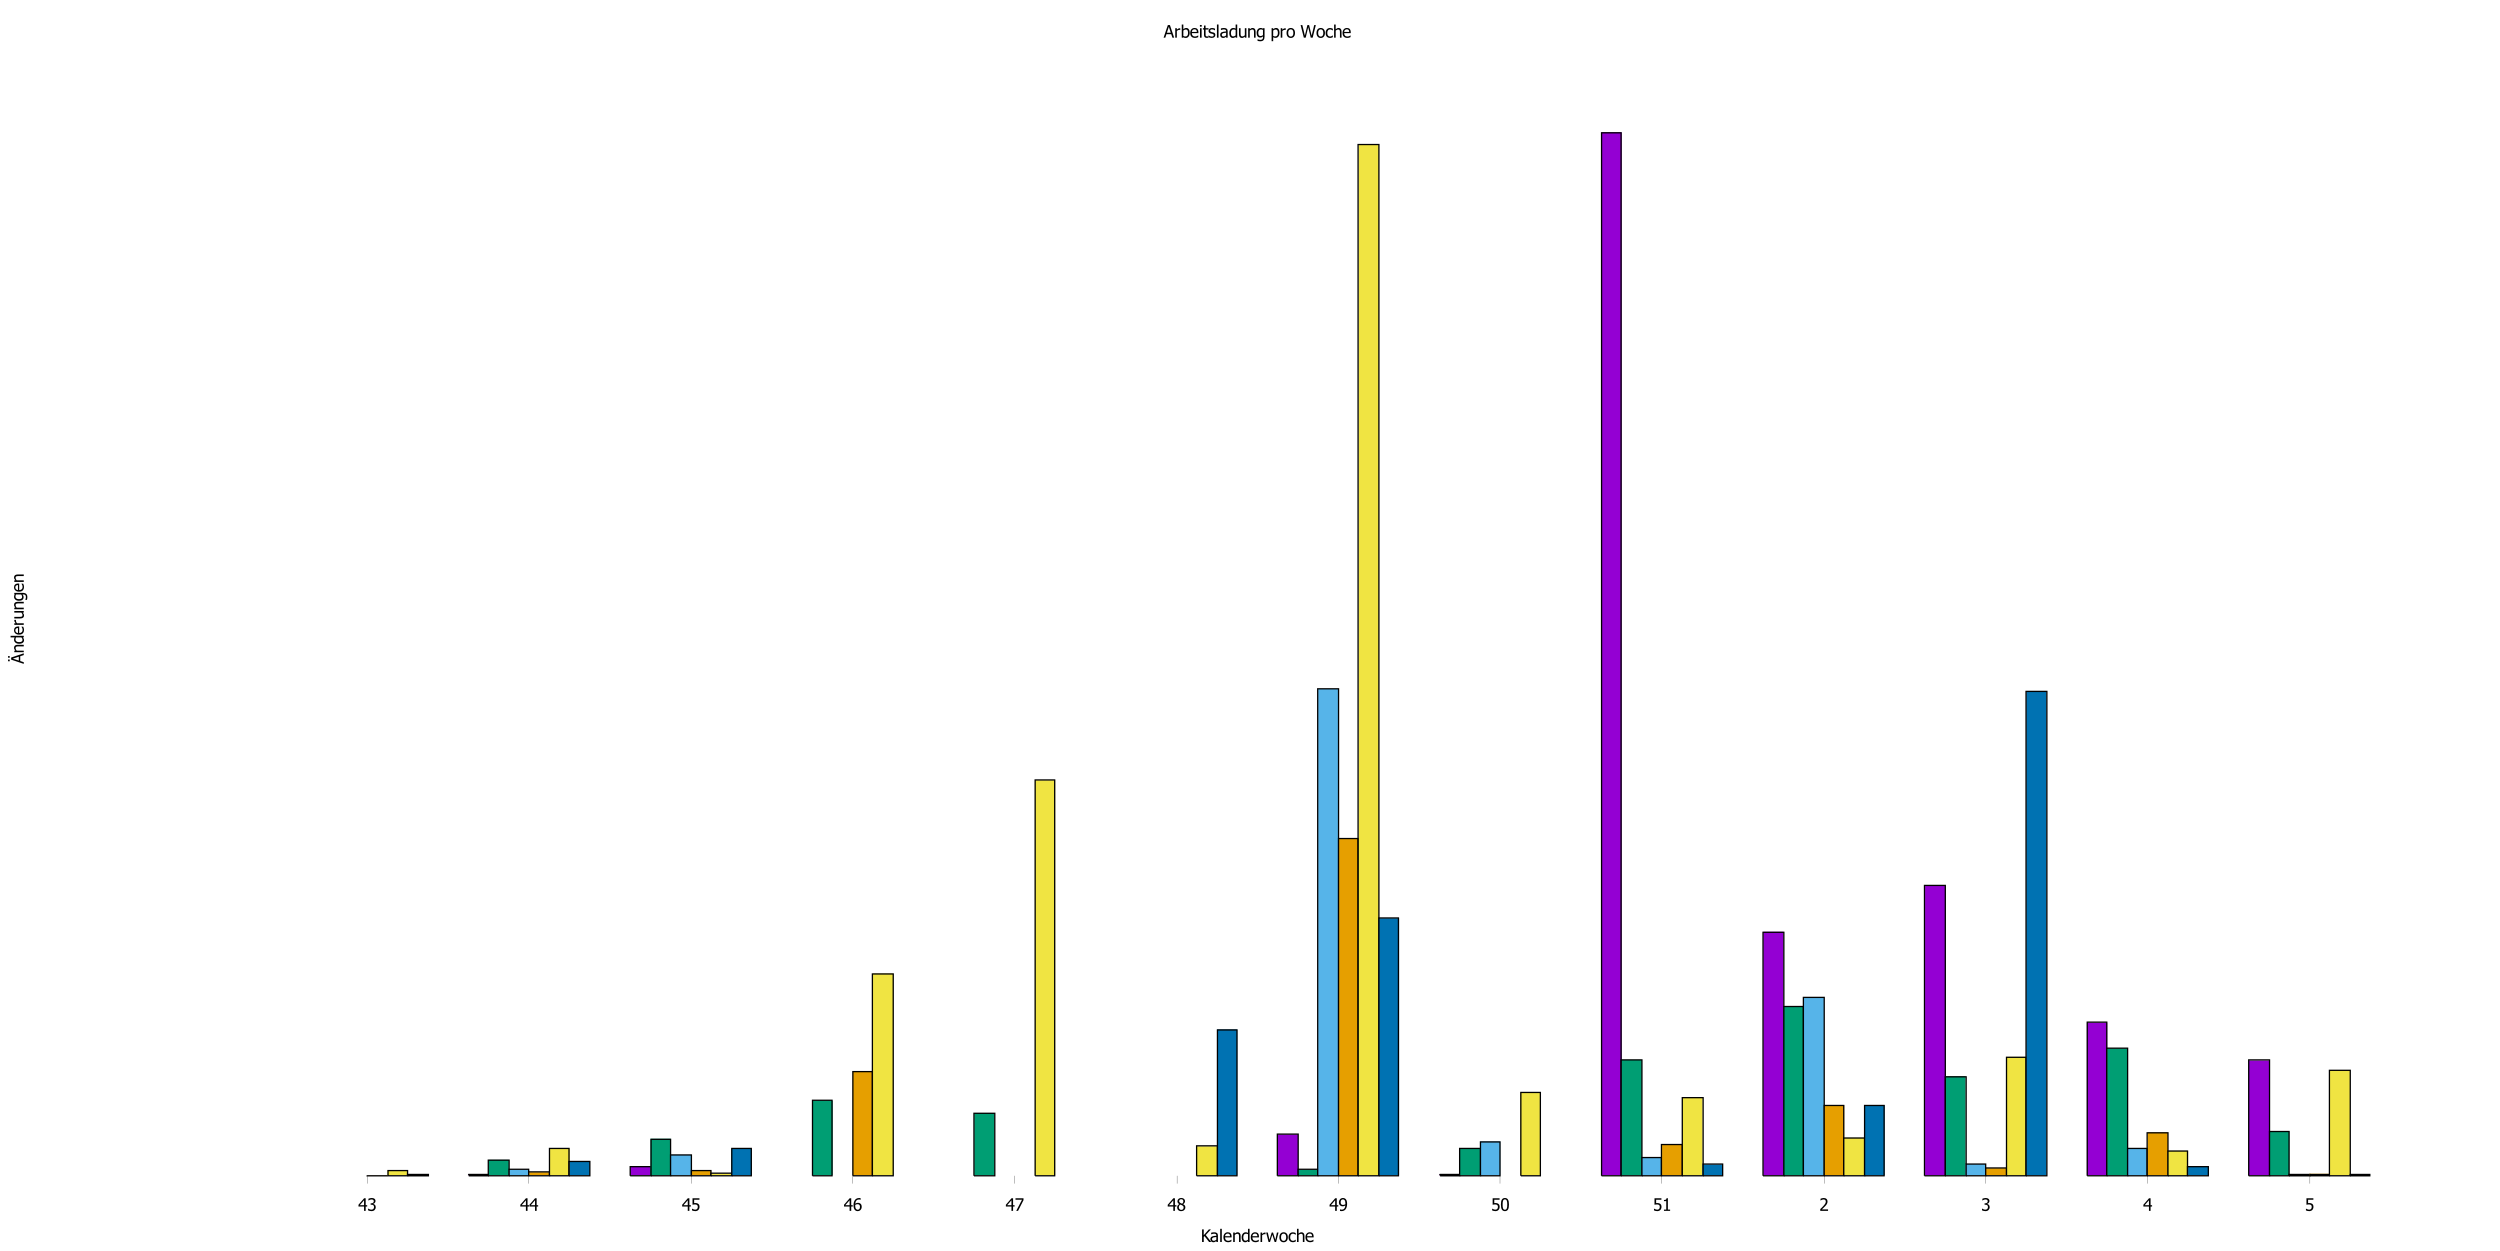 <?xml version="1.0" encoding="UTF-8"?>
<svg xmlns="http://www.w3.org/2000/svg" xmlns:xlink="http://www.w3.org/1999/xlink" width="1920pt" height="961pt" viewBox="0 0 1920 961" version="1.1">
<defs>
<g>
<symbol overflow="visible" id="glyph0-0">
<path style="stroke:none;" d="M 1.668 0 L 1.668 -10 L 11.668 -10 L 11.668 0 Z M 2.5 -0.832 L 10.832 -0.832 L 10.832 -9.168 L 2.5 -9.168 Z M 2.5 -0.832 "/>
</symbol>
<symbol overflow="visible" id="glyph0-1">
<path style="stroke:none;" d="M 6.945 -3.332 L 5.793 -3.332 L 5.793 0 L 4.543 0 L 4.543 -3.332 L 0.262 -3.332 L 0.262 -4.699 L 4.598 -9.695 L 5.793 -9.695 L 5.793 -4.375 L 6.945 -4.375 Z M 4.543 -4.375 L 4.543 -8.164 L 1.277 -4.375 Z M 4.543 -4.375 "/>
</symbol>
<symbol overflow="visible" id="glyph0-2">
<path style="stroke:none;" d="M 3.328 -8.77 C 3.094 -8.766 2.859 -8.738 2.625 -8.684 C 2.391 -8.629 2.16 -8.555 1.934 -8.465 C 1.723 -8.375 1.539 -8.281 1.391 -8.188 C 1.234 -8.09 1.098 -8.004 0.977 -7.922 L 0.898 -7.922 L 0.898 -9.297 C 1.176 -9.445 1.559 -9.582 2.047 -9.707 C 2.527 -9.828 2.988 -9.891 3.43 -9.895 C 3.867 -9.891 4.25 -9.848 4.578 -9.762 C 4.902 -9.672 5.199 -9.531 5.469 -9.348 C 5.75 -9.137 5.969 -8.887 6.117 -8.594 C 6.262 -8.297 6.332 -7.953 6.336 -7.559 C 6.332 -7.023 6.156 -6.555 5.809 -6.152 C 5.453 -5.746 5.031 -5.488 4.543 -5.383 L 4.543 -5.293 C 4.746 -5.25 4.965 -5.184 5.199 -5.09 C 5.426 -4.992 5.645 -4.852 5.848 -4.668 C 6.043 -4.477 6.203 -4.234 6.332 -3.945 C 6.457 -3.648 6.52 -3.293 6.523 -2.879 C 6.52 -2.434 6.445 -2.031 6.297 -1.668 C 6.145 -1.301 5.934 -0.977 5.664 -0.695 C 5.379 -0.398 5.039 -0.176 4.641 -0.023 C 4.242 0.125 3.789 0.199 3.281 0.203 C 2.793 0.199 2.309 0.141 1.836 0.027 C 1.355 -0.09 0.957 -0.23 0.633 -0.398 L 0.633 -1.77 L 0.723 -1.77 C 0.992 -1.57 1.359 -1.379 1.82 -1.199 C 2.277 -1.016 2.738 -0.926 3.203 -0.926 C 3.465 -0.926 3.73 -0.965 4 -1.051 C 4.266 -1.133 4.488 -1.273 4.668 -1.465 C 4.84 -1.652 4.973 -1.859 5.066 -2.094 C 5.156 -2.32 5.203 -2.613 5.203 -2.969 C 5.203 -3.316 5.148 -3.605 5.047 -3.832 C 4.941 -4.059 4.801 -4.234 4.621 -4.367 C 4.438 -4.492 4.223 -4.582 3.973 -4.637 C 3.723 -4.684 3.453 -4.711 3.164 -4.715 L 2.609 -4.715 L 2.609 -5.793 L 3.039 -5.793 C 3.621 -5.789 4.098 -5.93 4.469 -6.211 C 4.832 -6.488 5.016 -6.891 5.02 -7.422 C 5.016 -7.66 4.969 -7.867 4.875 -8.047 C 4.781 -8.219 4.66 -8.359 4.512 -8.469 C 4.348 -8.578 4.164 -8.656 3.965 -8.703 C 3.762 -8.742 3.551 -8.766 3.328 -8.77 Z M 3.328 -8.77 "/>
</symbol>
<symbol overflow="visible" id="glyph0-3">
<path style="stroke:none;" d="M 6.582 -3.086 C 6.578 -2.613 6.504 -2.18 6.355 -1.781 C 6.203 -1.383 5.996 -1.039 5.73 -0.75 C 5.457 -0.453 5.117 -0.219 4.711 -0.051 C 4.305 0.117 3.848 0.199 3.348 0.203 C 2.879 0.199 2.422 0.148 1.973 0.047 C 1.523 -0.055 1.137 -0.188 0.809 -0.352 L 0.809 -1.727 L 0.898 -1.727 C 0.992 -1.648 1.137 -1.562 1.328 -1.473 C 1.512 -1.379 1.719 -1.293 1.945 -1.211 C 2.203 -1.117 2.438 -1.047 2.648 -1 C 2.859 -0.949 3.098 -0.926 3.367 -0.926 C 3.625 -0.926 3.879 -0.969 4.129 -1.062 C 4.375 -1.152 4.586 -1.305 4.766 -1.516 C 4.922 -1.707 5.047 -1.93 5.133 -2.188 C 5.219 -2.438 5.262 -2.742 5.262 -3.094 C 5.262 -3.434 5.215 -3.715 5.121 -3.938 C 5.027 -4.156 4.891 -4.336 4.715 -4.484 C 4.523 -4.648 4.293 -4.766 4.027 -4.832 C 3.754 -4.898 3.453 -4.934 3.117 -4.934 C 2.766 -4.934 2.41 -4.906 2.055 -4.852 C 1.699 -4.797 1.414 -4.746 1.203 -4.699 L 1.203 -9.695 L 6.523 -9.695 L 6.523 -8.555 L 2.461 -8.555 L 2.461 -5.977 C 2.617 -5.992 2.77 -6.004 2.922 -6.016 C 3.074 -6.02 3.215 -6.023 3.34 -6.027 C 3.832 -6.023 4.25 -5.98 4.594 -5.902 C 4.938 -5.816 5.266 -5.656 5.586 -5.422 C 5.902 -5.176 6.148 -4.875 6.324 -4.512 C 6.492 -4.145 6.578 -3.668 6.582 -3.086 Z M 6.582 -3.086 "/>
</symbol>
<symbol overflow="visible" id="glyph0-4">
<path style="stroke:none;" d="M 6.844 -3.145 C 6.844 -2.641 6.758 -2.18 6.594 -1.762 C 6.426 -1.34 6.207 -0.988 5.93 -0.711 C 5.641 -0.406 5.312 -0.18 4.953 -0.027 C 4.59 0.125 4.195 0.199 3.762 0.203 C 3.324 0.199 2.926 0.129 2.566 -0.02 C 2.207 -0.164 1.891 -0.383 1.621 -0.676 C 1.285 -1.023 1.023 -1.496 0.836 -2.086 C 0.645 -2.672 0.551 -3.395 0.555 -4.258 C 0.551 -5.098 0.637 -5.859 0.812 -6.539 C 0.984 -7.219 1.25 -7.809 1.613 -8.312 C 1.961 -8.801 2.414 -9.184 2.973 -9.461 C 3.527 -9.734 4.172 -9.871 4.902 -9.875 C 5.117 -9.871 5.32 -9.863 5.508 -9.844 C 5.695 -9.82 5.859 -9.785 6.004 -9.738 L 6.004 -8.496 L 5.945 -8.496 C 5.824 -8.559 5.656 -8.617 5.438 -8.676 C 5.215 -8.727 4.977 -8.754 4.727 -8.758 C 3.918 -8.754 3.266 -8.48 2.77 -7.938 C 2.27 -7.391 1.977 -6.582 1.887 -5.516 C 2.195 -5.727 2.512 -5.895 2.84 -6.016 C 3.164 -6.129 3.52 -6.188 3.906 -6.191 C 4.281 -6.188 4.613 -6.148 4.898 -6.078 C 5.18 -6 5.477 -5.848 5.789 -5.617 C 6.141 -5.348 6.402 -5.008 6.582 -4.594 C 6.754 -4.18 6.844 -3.695 6.844 -3.145 Z M 5.52 -3.094 C 5.52 -3.492 5.465 -3.824 5.363 -4.094 C 5.254 -4.363 5.086 -4.594 4.855 -4.785 C 4.684 -4.922 4.492 -5.012 4.277 -5.059 C 4.062 -5.098 3.844 -5.121 3.621 -5.125 C 3.316 -5.121 3.02 -5.074 2.734 -4.988 C 2.445 -4.895 2.164 -4.762 1.887 -4.59 C 1.879 -4.488 1.871 -4.398 1.867 -4.312 C 1.863 -4.223 1.863 -4.109 1.863 -3.977 C 1.863 -3.301 1.926 -2.758 2.059 -2.348 C 2.188 -1.934 2.352 -1.621 2.551 -1.414 C 2.734 -1.203 2.93 -1.059 3.129 -0.98 C 3.324 -0.895 3.535 -0.855 3.77 -0.859 C 4.285 -0.855 4.707 -1.043 5.035 -1.418 C 5.355 -1.793 5.52 -2.352 5.52 -3.094 Z M 5.52 -3.094 "/>
</symbol>
<symbol overflow="visible" id="glyph0-5">
<path style="stroke:none;" d="M 6.797 -8.242 L 2.605 0 L 1.219 0 L 5.656 -8.555 L 0.645 -8.555 L 0.645 -9.695 L 6.797 -9.695 Z M 6.797 -8.242 "/>
</symbol>
<symbol overflow="visible" id="glyph0-6">
<path style="stroke:none;" d="M 5.281 -7.434 C 5.277 -7.867 5.133 -8.23 4.844 -8.52 C 4.551 -8.809 4.148 -8.953 3.633 -8.957 C 3.156 -8.953 2.766 -8.824 2.469 -8.566 C 2.164 -8.305 2.016 -7.953 2.02 -7.512 C 2.016 -7.191 2.094 -6.918 2.25 -6.699 C 2.402 -6.473 2.633 -6.273 2.941 -6.102 C 3.074 -6.023 3.277 -5.922 3.559 -5.793 C 3.832 -5.66 4.082 -5.559 4.309 -5.488 C 4.684 -5.777 4.941 -6.074 5.078 -6.383 C 5.211 -6.688 5.277 -7.039 5.281 -7.434 Z M 5.461 -2.578 C 5.461 -2.977 5.383 -3.293 5.227 -3.527 C 5.07 -3.762 4.77 -4 4.324 -4.246 C 4.176 -4.324 3.977 -4.414 3.734 -4.512 C 3.484 -4.605 3.207 -4.719 2.902 -4.852 C 2.539 -4.609 2.266 -4.312 2.074 -3.969 C 1.883 -3.617 1.785 -3.219 1.789 -2.773 C 1.785 -2.184 1.965 -1.699 2.32 -1.32 C 2.672 -0.938 3.113 -0.75 3.652 -0.75 C 4.195 -0.75 4.633 -0.91 4.965 -1.238 C 5.293 -1.562 5.461 -2.012 5.461 -2.578 Z M 3.641 0.223 C 3.156 0.223 2.719 0.148 2.324 0.008 C 1.926 -0.137 1.59 -0.34 1.316 -0.613 C 1.039 -0.871 0.832 -1.18 0.691 -1.539 C 0.551 -1.895 0.48 -2.273 0.48 -2.676 C 0.48 -3.199 0.617 -3.684 0.898 -4.125 C 1.176 -4.562 1.586 -4.91 2.121 -5.176 L 2.121 -5.215 C 1.645 -5.492 1.289 -5.793 1.059 -6.125 C 0.828 -6.453 0.715 -6.867 0.715 -7.363 C 0.715 -8.09 0.988 -8.695 1.543 -9.184 C 2.09 -9.668 2.789 -9.914 3.641 -9.914 C 4.516 -9.914 5.223 -9.68 5.758 -9.219 C 6.285 -8.754 6.551 -8.164 6.555 -7.449 C 6.551 -7.012 6.422 -6.582 6.172 -6.156 C 5.914 -5.73 5.551 -5.398 5.078 -5.164 L 5.078 -5.125 C 5.641 -4.855 6.066 -4.535 6.359 -4.16 C 6.648 -3.781 6.797 -3.293 6.797 -2.703 C 6.797 -1.867 6.496 -1.172 5.895 -0.617 C 5.293 -0.055 4.539 0.223 3.641 0.223 Z M 3.641 0.223 "/>
</symbol>
<symbol overflow="visible" id="glyph0-7">
<path style="stroke:none;" d="M 5.418 -5.711 C 5.414 -6.367 5.352 -6.902 5.234 -7.32 C 5.109 -7.73 4.945 -8.051 4.734 -8.281 C 4.539 -8.484 4.344 -8.629 4.152 -8.711 C 3.953 -8.785 3.738 -8.824 3.508 -8.828 C 2.973 -8.824 2.547 -8.633 2.23 -8.254 C 1.914 -7.871 1.758 -7.316 1.758 -6.594 C 1.758 -6.184 1.809 -5.848 1.914 -5.586 C 2.016 -5.316 2.184 -5.09 2.422 -4.902 C 2.582 -4.766 2.77 -4.676 2.98 -4.629 C 3.188 -4.582 3.41 -4.559 3.652 -4.562 C 3.926 -4.559 4.227 -4.605 4.551 -4.707 C 4.867 -4.801 5.148 -4.934 5.391 -5.098 C 5.395 -5.16 5.398 -5.246 5.406 -5.355 C 5.41 -5.461 5.414 -5.578 5.418 -5.711 Z M 0.438 -6.543 C 0.434 -7.039 0.516 -7.496 0.68 -7.91 C 0.844 -8.32 1.066 -8.676 1.348 -8.977 C 1.613 -9.262 1.941 -9.484 2.332 -9.648 C 2.723 -9.809 3.117 -9.891 3.516 -9.891 C 3.961 -9.891 4.363 -9.812 4.73 -9.664 C 5.09 -9.512 5.406 -9.297 5.672 -9.016 C 6.004 -8.66 6.262 -8.195 6.449 -7.617 C 6.633 -7.039 6.727 -6.309 6.727 -5.43 C 6.727 -4.625 6.633 -3.863 6.453 -3.148 C 6.27 -2.426 6.004 -1.832 5.656 -1.359 C 5.281 -0.855 4.836 -0.469 4.312 -0.207 C 3.789 0.059 3.141 0.188 2.375 0.188 C 2.199 0.188 2.016 0.176 1.824 0.156 C 1.625 0.137 1.445 0.102 1.277 0.051 L 1.277 -1.191 L 1.34 -1.191 C 1.445 -1.129 1.613 -1.07 1.848 -1.016 C 2.074 -0.953 2.309 -0.926 2.551 -0.93 C 3.398 -0.926 4.066 -1.207 4.555 -1.77 C 5.039 -2.328 5.316 -3.129 5.383 -4.172 C 5.035 -3.938 4.703 -3.766 4.391 -3.656 C 4.07 -3.547 3.73 -3.492 3.367 -3.496 C 3.004 -3.492 2.676 -3.531 2.383 -3.613 C 2.086 -3.688 1.789 -3.84 1.492 -4.07 C 1.141 -4.332 0.879 -4.668 0.703 -5.074 C 0.523 -5.48 0.434 -5.969 0.438 -6.543 Z M 0.438 -6.543 "/>
</symbol>
<symbol overflow="visible" id="glyph0-8">
<path style="stroke:none;" d="M 6.738 -4.852 C 6.738 -3.109 6.484 -1.828 5.98 -1.016 C 5.473 -0.203 4.691 0.199 3.641 0.203 C 2.57 0.199 1.789 -0.211 1.289 -1.039 C 0.789 -1.867 0.539 -3.133 0.539 -4.836 C 0.539 -6.582 0.789 -7.863 1.297 -8.676 C 1.801 -9.484 2.582 -9.891 3.641 -9.891 C 4.703 -9.891 5.488 -9.469 5.988 -8.633 C 6.488 -7.789 6.738 -6.531 6.738 -4.852 Z M 5.07 -1.895 C 5.195 -2.211 5.285 -2.617 5.34 -3.109 C 5.387 -3.598 5.414 -4.18 5.418 -4.852 C 5.414 -5.516 5.387 -6.09 5.34 -6.582 C 5.285 -7.066 5.195 -7.477 5.066 -7.805 C 4.934 -8.133 4.754 -8.383 4.527 -8.559 C 4.297 -8.727 4 -8.812 3.641 -8.816 C 3.273 -8.812 2.977 -8.727 2.75 -8.559 C 2.516 -8.383 2.332 -8.129 2.199 -7.793 C 2.066 -7.461 1.98 -7.043 1.934 -6.543 C 1.887 -6.039 1.863 -5.469 1.863 -4.836 C 1.863 -4.156 1.883 -3.59 1.922 -3.137 C 1.961 -2.676 2.051 -2.27 2.195 -1.914 C 2.316 -1.578 2.496 -1.32 2.73 -1.141 C 2.961 -0.957 3.262 -0.867 3.641 -0.871 C 3.996 -0.867 4.293 -0.953 4.527 -1.129 C 4.758 -1.297 4.938 -1.551 5.07 -1.895 Z M 5.07 -1.895 "/>
</symbol>
<symbol overflow="visible" id="glyph0-9">
<path style="stroke:none;" d="M 6.199 0 L 1.473 0 L 1.473 -0.988 L 3.23 -0.988 L 3.23 -7.488 L 1.473 -7.488 L 1.473 -8.371 C 2.133 -8.367 2.621 -8.461 2.938 -8.652 C 3.25 -8.84 3.43 -9.199 3.469 -9.727 L 4.48 -9.727 L 4.48 -0.988 L 6.199 -0.988 Z M 6.199 0 "/>
</symbol>
<symbol overflow="visible" id="glyph0-10">
<path style="stroke:none;" d="M 6.691 0 L 0.711 0 L 0.711 -1.359 C 1.137 -1.766 1.543 -2.156 1.926 -2.531 C 2.305 -2.906 2.68 -3.293 3.047 -3.699 C 3.781 -4.504 4.281 -5.152 4.555 -5.645 C 4.82 -6.129 4.957 -6.637 4.961 -7.16 C 4.957 -7.43 4.914 -7.664 4.832 -7.871 C 4.746 -8.07 4.629 -8.242 4.484 -8.379 C 4.328 -8.508 4.152 -8.605 3.957 -8.672 C 3.754 -8.734 3.535 -8.766 3.301 -8.77 C 3.066 -8.766 2.836 -8.734 2.602 -8.68 C 2.363 -8.617 2.137 -8.547 1.922 -8.465 C 1.738 -8.387 1.562 -8.297 1.395 -8.195 C 1.223 -8.09 1.086 -8 0.984 -7.93 L 0.91 -7.93 L 0.91 -9.309 C 1.176 -9.441 1.551 -9.574 2.035 -9.703 C 2.512 -9.828 2.969 -9.891 3.398 -9.895 C 4.301 -9.891 5.008 -9.652 5.52 -9.176 C 6.031 -8.695 6.285 -8.043 6.289 -7.227 C 6.285 -6.844 6.242 -6.496 6.156 -6.176 C 6.066 -5.855 5.945 -5.559 5.789 -5.285 C 5.625 -5.004 5.43 -4.723 5.207 -4.445 C 4.98 -4.168 4.742 -3.895 4.492 -3.625 C 4.082 -3.18 3.625 -2.719 3.125 -2.246 C 2.621 -1.766 2.223 -1.391 1.926 -1.113 L 6.691 -1.113 Z M 6.691 0 "/>
</symbol>
<symbol overflow="visible" id="glyph0-11">
<path style="stroke:none;" d="M 8.047 0 L 6.375 0 L 2.84 -4.512 L 2.273 -3.875 L 2.273 0 L 0.984 0 L 0.984 -9.695 L 2.273 -9.695 L 2.273 -5.234 L 6.242 -9.695 L 7.812 -9.695 L 3.801 -5.363 Z M 8.047 0 "/>
</symbol>
<symbol overflow="visible" id="glyph0-12">
<path style="stroke:none;" d="M 4.949 -1.789 L 4.949 -3.809 C 4.656 -3.781 4.289 -3.742 3.844 -3.699 C 3.398 -3.652 3.039 -3.59 2.766 -3.508 C 2.438 -3.406 2.168 -3.254 1.957 -3.051 C 1.746 -2.844 1.641 -2.555 1.641 -2.188 C 1.641 -1.766 1.758 -1.453 1.992 -1.242 C 2.227 -1.031 2.566 -0.926 3.02 -0.926 C 3.402 -0.926 3.754 -1.008 4.07 -1.176 C 4.379 -1.34 4.672 -1.543 4.949 -1.789 Z M 4.949 -0.773 C 4.844 -0.699 4.711 -0.594 4.547 -0.465 C 4.379 -0.328 4.215 -0.223 4.062 -0.148 C 3.844 -0.035 3.637 0.047 3.434 0.109 C 3.23 0.168 2.945 0.199 2.586 0.203 C 2.281 0.199 1.996 0.141 1.73 0.031 C 1.457 -0.082 1.223 -0.234 1.023 -0.441 C 0.824 -0.637 0.668 -0.883 0.555 -1.18 C 0.434 -1.469 0.375 -1.781 0.379 -2.109 C 0.375 -2.609 0.48 -3.035 0.695 -3.395 C 0.906 -3.746 1.242 -4.027 1.707 -4.238 C 2.109 -4.422 2.59 -4.551 3.148 -4.625 C 3.703 -4.695 4.305 -4.75 4.949 -4.785 L 4.949 -5.02 C 4.945 -5.305 4.902 -5.535 4.816 -5.711 C 4.73 -5.887 4.609 -6.023 4.453 -6.121 C 4.297 -6.219 4.105 -6.285 3.879 -6.316 C 3.652 -6.348 3.418 -6.363 3.184 -6.367 C 2.898 -6.363 2.566 -6.32 2.188 -6.238 C 1.801 -6.152 1.422 -6.031 1.043 -5.871 L 0.969 -5.871 L 0.969 -7.117 C 1.191 -7.18 1.516 -7.25 1.938 -7.332 C 2.355 -7.406 2.773 -7.445 3.191 -7.449 C 3.688 -7.445 4.109 -7.406 4.453 -7.332 C 4.797 -7.25 5.105 -7.109 5.379 -6.906 C 5.641 -6.707 5.836 -6.449 5.969 -6.133 C 6.098 -5.812 6.164 -5.426 6.164 -4.973 L 6.164 0 L 4.949 0 Z M 4.949 -0.773 "/>
</symbol>
<symbol overflow="visible" id="glyph0-13">
<path style="stroke:none;" d="M 2.137 0 L 0.91 0 L 0.91 -10.129 L 2.137 -10.129 Z M 2.137 0 "/>
</symbol>
<symbol overflow="visible" id="glyph0-14">
<path style="stroke:none;" d="M 4.043 0.168 C 2.883 0.164 1.98 -0.16 1.344 -0.809 C 0.699 -1.461 0.379 -2.387 0.383 -3.594 C 0.379 -4.773 0.691 -5.719 1.312 -6.422 C 1.934 -7.121 2.746 -7.469 3.75 -7.473 C 4.199 -7.469 4.598 -7.406 4.945 -7.277 C 5.293 -7.145 5.598 -6.941 5.859 -6.668 C 6.117 -6.387 6.316 -6.047 6.457 -5.648 C 6.598 -5.246 6.668 -4.754 6.668 -4.172 L 6.668 -3.508 L 1.629 -3.508 C 1.629 -2.66 1.84 -2.012 2.266 -1.566 C 2.688 -1.117 3.277 -0.895 4.031 -0.898 C 4.297 -0.895 4.559 -0.926 4.82 -0.988 C 5.074 -1.047 5.309 -1.125 5.52 -1.223 C 5.738 -1.32 5.922 -1.418 6.078 -1.512 C 6.227 -1.605 6.355 -1.691 6.457 -1.777 L 6.531 -1.777 L 6.531 -0.441 C 6.387 -0.383 6.207 -0.312 5.996 -0.23 C 5.777 -0.145 5.586 -0.078 5.422 -0.031 C 5.18 0.035 4.965 0.082 4.773 0.117 C 4.578 0.148 4.336 0.164 4.043 0.168 Z M 5.477 -4.445 C 5.465 -4.773 5.426 -5.059 5.355 -5.297 C 5.285 -5.535 5.184 -5.738 5.059 -5.906 C 4.91 -6.086 4.727 -6.223 4.508 -6.32 C 4.281 -6.414 4.008 -6.461 3.68 -6.465 C 3.352 -6.461 3.074 -6.414 2.848 -6.316 C 2.621 -6.219 2.414 -6.074 2.227 -5.891 C 2.043 -5.695 1.902 -5.484 1.809 -5.258 C 1.711 -5.023 1.652 -4.754 1.629 -4.445 Z M 5.477 -4.445 "/>
</symbol>
<symbol overflow="visible" id="glyph0-15">
<path style="stroke:none;" d="M 6.602 0 L 5.379 0 L 5.379 -4.141 C 5.379 -4.473 5.359 -4.785 5.328 -5.074 C 5.293 -5.363 5.234 -5.594 5.145 -5.77 C 5.043 -5.949 4.902 -6.086 4.727 -6.176 C 4.547 -6.262 4.305 -6.305 3.996 -6.309 C 3.691 -6.305 3.375 -6.223 3.055 -6.062 C 2.727 -5.898 2.414 -5.688 2.109 -5.43 L 2.109 0 L 0.887 0 L 0.887 -7.273 L 2.109 -7.273 L 2.109 -6.465 C 2.473 -6.785 2.832 -7.035 3.188 -7.211 C 3.543 -7.383 3.918 -7.469 4.316 -7.473 C 5.031 -7.469 5.59 -7.234 5.996 -6.766 C 6.395 -6.293 6.598 -5.609 6.602 -4.719 Z M 6.602 0 "/>
</symbol>
<symbol overflow="visible" id="glyph0-16">
<path style="stroke:none;" d="M 6.484 0 L 5.262 0 L 5.262 -0.742 C 5.066 -0.578 4.898 -0.445 4.766 -0.344 C 4.625 -0.238 4.465 -0.145 4.277 -0.059 C 4.102 0.023 3.918 0.086 3.734 0.133 C 3.547 0.176 3.332 0.199 3.086 0.203 C 2.688 0.199 2.32 0.121 1.988 -0.043 C 1.648 -0.207 1.363 -0.449 1.133 -0.77 C 0.891 -1.086 0.707 -1.484 0.578 -1.957 C 0.445 -2.426 0.379 -2.965 0.383 -3.582 C 0.379 -4.215 0.461 -4.77 0.629 -5.238 C 0.793 -5.703 1.023 -6.109 1.316 -6.457 C 1.578 -6.773 1.898 -7.02 2.273 -7.203 C 2.648 -7.379 3.043 -7.469 3.457 -7.473 C 3.82 -7.469 4.137 -7.43 4.406 -7.352 C 4.676 -7.27 4.961 -7.145 5.262 -6.98 L 5.262 -10.129 L 6.484 -10.129 Z M 5.262 -1.77 L 5.262 -5.965 C 4.957 -6.109 4.684 -6.211 4.441 -6.27 C 4.199 -6.324 3.938 -6.352 3.66 -6.355 C 3.027 -6.352 2.535 -6.117 2.18 -5.648 C 1.824 -5.176 1.645 -4.492 1.648 -3.605 C 1.645 -2.746 1.781 -2.094 2.059 -1.645 C 2.328 -1.188 2.766 -0.961 3.371 -0.965 C 3.691 -0.961 4.016 -1.031 4.344 -1.18 C 4.664 -1.32 4.973 -1.52 5.262 -1.77 Z M 5.262 -1.77 "/>
</symbol>
<symbol overflow="visible" id="glyph0-17">
<path style="stroke:none;" d="M 4.738 -5.957 L 4.676 -5.957 C 4.582 -5.98 4.484 -5.996 4.383 -6.004 C 4.281 -6.008 4.156 -6.012 4.016 -6.016 C 3.684 -6.012 3.359 -5.941 3.035 -5.801 C 2.707 -5.656 2.398 -5.441 2.109 -5.164 L 2.109 0 L 0.887 0 L 0.887 -7.273 L 2.109 -7.273 L 2.109 -6.191 C 2.555 -6.586 2.941 -6.863 3.277 -7.027 C 3.605 -7.188 3.93 -7.27 4.246 -7.273 C 4.367 -7.27 4.461 -7.266 4.527 -7.262 C 4.586 -7.254 4.656 -7.246 4.738 -7.234 Z M 4.738 -5.957 "/>
</symbol>
<symbol overflow="visible" id="glyph0-18">
<path style="stroke:none;" d="M 9.699 -7.273 L 7.859 0 L 6.727 0 L 4.949 -5.605 L 3.184 0 L 2.059 0 L 0.195 -7.273 L 1.473 -7.273 L 2.754 -1.641 L 4.48 -7.273 L 5.488 -7.273 L 7.258 -1.641 L 8.469 -7.273 Z M 9.699 -7.273 "/>
</symbol>
<symbol overflow="visible" id="glyph0-19">
<path style="stroke:none;" d="M 6.867 -3.633 C 6.867 -2.406 6.57 -1.461 5.98 -0.797 C 5.391 -0.133 4.605 0.199 3.625 0.203 C 2.613 0.199 1.816 -0.141 1.238 -0.828 C 0.656 -1.516 0.367 -2.453 0.371 -3.633 C 0.367 -4.848 0.668 -5.789 1.266 -6.465 C 1.859 -7.133 2.645 -7.469 3.625 -7.473 C 4.605 -7.469 5.391 -7.133 5.98 -6.465 C 6.57 -5.793 6.867 -4.852 6.867 -3.633 Z M 5.605 -3.633 C 5.602 -4.574 5.43 -5.273 5.09 -5.73 C 4.746 -6.188 4.258 -6.414 3.625 -6.418 C 2.984 -6.414 2.492 -6.188 2.148 -5.73 C 1.801 -5.273 1.629 -4.574 1.633 -3.633 C 1.629 -2.719 1.801 -2.027 2.148 -1.559 C 2.492 -1.086 2.984 -0.848 3.625 -0.852 C 4.254 -0.848 4.742 -1.078 5.086 -1.543 C 5.43 -2.004 5.602 -2.703 5.605 -3.633 Z M 5.605 -3.633 "/>
</symbol>
<symbol overflow="visible" id="glyph0-20">
<path style="stroke:none;" d="M 3.777 0.164 C 3.273 0.164 2.816 0.09 2.402 -0.066 C 1.984 -0.219 1.625 -0.453 1.328 -0.77 C 1.027 -1.078 0.793 -1.473 0.629 -1.949 C 0.461 -2.422 0.379 -2.98 0.383 -3.625 C 0.379 -4.262 0.465 -4.812 0.641 -5.277 C 0.809 -5.742 1.039 -6.133 1.328 -6.453 C 1.613 -6.766 1.969 -7.012 2.398 -7.184 C 2.82 -7.355 3.281 -7.441 3.777 -7.441 C 4.172 -7.441 4.555 -7.383 4.93 -7.27 C 5.297 -7.156 5.629 -7.027 5.926 -6.883 L 5.926 -5.508 L 5.852 -5.508 C 5.762 -5.578 5.648 -5.66 5.516 -5.762 C 5.375 -5.855 5.211 -5.953 5.02 -6.055 C 4.848 -6.137 4.648 -6.215 4.418 -6.281 C 4.188 -6.344 3.965 -6.375 3.758 -6.379 C 3.117 -6.375 2.609 -6.137 2.227 -5.66 C 1.844 -5.18 1.652 -4.5 1.652 -3.625 C 1.652 -2.762 1.836 -2.094 2.207 -1.617 C 2.578 -1.137 3.094 -0.895 3.758 -0.898 C 4.152 -0.895 4.531 -0.977 4.895 -1.145 C 5.254 -1.309 5.574 -1.523 5.852 -1.785 L 5.926 -1.785 L 5.926 -0.41 C 5.801 -0.352 5.648 -0.281 5.469 -0.203 C 5.281 -0.121 5.117 -0.062 4.973 -0.027 C 4.762 0.035 4.574 0.078 4.414 0.113 C 4.246 0.145 4.035 0.164 3.777 0.164 Z M 3.777 0.164 "/>
</symbol>
<symbol overflow="visible" id="glyph0-21">
<path style="stroke:none;" d="M 6.602 0 L 5.379 0 L 5.379 -4.141 C 5.379 -4.473 5.359 -4.785 5.328 -5.074 C 5.293 -5.363 5.234 -5.594 5.145 -5.77 C 5.043 -5.949 4.902 -6.086 4.727 -6.176 C 4.547 -6.262 4.305 -6.305 3.996 -6.309 C 3.691 -6.305 3.375 -6.223 3.055 -6.062 C 2.727 -5.898 2.414 -5.688 2.109 -5.43 L 2.109 0 L 0.887 0 L 0.887 -10.129 L 2.109 -10.129 L 2.109 -6.465 C 2.473 -6.785 2.832 -7.035 3.188 -7.211 C 3.543 -7.383 3.918 -7.469 4.316 -7.473 C 5.031 -7.469 5.59 -7.234 5.996 -6.766 C 6.395 -6.293 6.598 -5.609 6.602 -4.719 Z M 6.602 0 "/>
</symbol>
<symbol overflow="visible" id="glyph0-22">
<path style="stroke:none;" d="M -0.066 0 L 3.203 -9.695 L 4.793 -9.695 L 8.059 0 L 6.699 0 L 5.82 -2.707 L 2.117 -2.707 L 1.238 0 Z M 5.461 -3.809 L 3.965 -8.379 L 2.473 -3.809 Z M 5.461 -3.809 "/>
</symbol>
<symbol overflow="visible" id="glyph0-23">
<path style="stroke:none;" d="M 5.723 -3.66 C 5.719 -4.523 5.586 -5.18 5.324 -5.633 C 5.059 -6.078 4.633 -6.305 4.051 -6.309 C 3.711 -6.305 3.375 -6.227 3.035 -6.074 C 2.695 -5.914 2.387 -5.715 2.109 -5.48 L 2.109 -1.316 C 2.414 -1.16 2.688 -1.051 2.93 -0.992 C 3.168 -0.926 3.43 -0.895 3.719 -0.898 C 4.34 -0.895 4.828 -1.117 5.188 -1.562 C 5.539 -2.004 5.719 -2.703 5.723 -3.66 Z M 6.984 -3.758 C 6.984 -2.562 6.695 -1.605 6.117 -0.883 C 5.539 -0.16 4.816 0.199 3.953 0.203 C 3.555 0.199 3.215 0.148 2.938 0.055 C 2.656 -0.043 2.383 -0.172 2.109 -0.34 L 2.031 0 L 0.887 0 L 0.887 -10.129 L 2.109 -10.129 L 2.109 -6.512 C 2.414 -6.785 2.746 -7.016 3.109 -7.199 C 3.469 -7.379 3.879 -7.469 4.336 -7.473 C 5.156 -7.469 5.801 -7.141 6.273 -6.484 C 6.746 -5.824 6.984 -4.914 6.984 -3.758 Z M 6.984 -3.758 "/>
</symbol>
<symbol overflow="visible" id="glyph0-24">
<path style="stroke:none;" d="M 2.137 0 L 0.91 0 L 0.91 -7.273 L 2.137 -7.273 Z M 2.219 -8.488 L 0.828 -8.488 L 0.828 -9.758 L 2.219 -9.758 Z M 2.219 -8.488 "/>
</symbol>
<symbol overflow="visible" id="glyph0-25">
<path style="stroke:none;" d="M 3.086 0.145 C 2.414 0.141 1.895 -0.047 1.523 -0.426 C 1.148 -0.805 0.961 -1.406 0.965 -2.227 L 0.965 -6.258 L 0.137 -6.258 L 0.137 -7.273 L 0.965 -7.273 L 0.965 -9.363 L 2.188 -9.363 L 2.188 -7.273 L 4.441 -7.273 L 4.441 -6.258 L 2.188 -6.258 L 2.188 -2.801 C 2.184 -2.43 2.191 -2.145 2.207 -1.945 C 2.219 -1.746 2.27 -1.559 2.355 -1.387 C 2.43 -1.234 2.547 -1.121 2.715 -1.043 C 2.875 -0.965 3.102 -0.926 3.387 -0.93 C 3.582 -0.926 3.773 -0.953 3.965 -1.016 C 4.148 -1.07 4.281 -1.121 4.367 -1.164 L 4.441 -1.164 L 4.441 -0.066 C 4.207 0 3.973 0.047 3.738 0.086 C 3.504 0.121 3.285 0.141 3.086 0.145 Z M 3.086 0.145 "/>
</symbol>
<symbol overflow="visible" id="glyph0-26">
<path style="stroke:none;" d="M 2.852 0.176 C 2.363 0.176 1.906 0.113 1.484 -0.02 C 1.059 -0.145 0.711 -0.285 0.438 -0.438 L 0.438 -1.809 L 0.5 -1.809 C 0.602 -1.727 0.727 -1.637 0.867 -1.535 C 1.008 -1.434 1.195 -1.328 1.434 -1.223 C 1.641 -1.125 1.867 -1.039 2.117 -0.969 C 2.363 -0.891 2.625 -0.855 2.898 -0.859 C 3.09 -0.855 3.297 -0.879 3.523 -0.926 C 3.742 -0.973 3.906 -1.031 4.016 -1.102 C 4.164 -1.199 4.273 -1.305 4.344 -1.418 C 4.406 -1.531 4.441 -1.699 4.445 -1.926 C 4.441 -2.215 4.363 -2.434 4.207 -2.582 C 4.051 -2.727 3.77 -2.852 3.367 -2.957 C 3.207 -2.992 3.004 -3.039 2.754 -3.094 C 2.5 -3.145 2.266 -3.199 2.059 -3.262 C 1.496 -3.422 1.094 -3.672 0.844 -4.008 C 0.594 -4.344 0.469 -4.75 0.469 -5.227 C 0.469 -5.883 0.715 -6.414 1.211 -6.828 C 1.703 -7.238 2.359 -7.445 3.184 -7.449 C 3.582 -7.445 3.988 -7.395 4.398 -7.297 C 4.805 -7.195 5.148 -7.07 5.43 -6.922 L 5.43 -5.613 L 5.363 -5.613 C 5.047 -5.859 4.699 -6.055 4.316 -6.199 C 3.93 -6.34 3.543 -6.41 3.156 -6.414 C 2.75 -6.41 2.41 -6.324 2.133 -6.16 C 1.855 -5.988 1.715 -5.734 1.719 -5.391 C 1.715 -5.086 1.797 -4.855 1.965 -4.707 C 2.129 -4.555 2.395 -4.434 2.762 -4.344 C 2.941 -4.289 3.145 -4.242 3.367 -4.199 C 3.59 -4.152 3.824 -4.102 4.074 -4.043 C 4.609 -3.906 5.016 -3.68 5.289 -3.371 C 5.559 -3.055 5.695 -2.633 5.695 -2.098 C 5.695 -1.785 5.633 -1.488 5.508 -1.207 C 5.383 -0.926 5.203 -0.684 4.969 -0.488 C 4.707 -0.27 4.41 -0.109 4.086 0.004 C 3.754 0.117 3.344 0.176 2.852 0.176 Z M 2.852 0.176 "/>
</symbol>
<symbol overflow="visible" id="glyph0-27">
<path style="stroke:none;" d="M 6.551 0 L 5.324 0 L 5.324 -0.809 C 4.945 -0.477 4.586 -0.223 4.25 -0.055 C 3.906 0.117 3.531 0.199 3.117 0.203 C 2.801 0.199 2.5 0.148 2.223 0.047 C 1.941 -0.055 1.699 -0.219 1.492 -0.449 C 1.281 -0.672 1.117 -0.957 1.004 -1.301 C 0.887 -1.645 0.832 -2.059 0.832 -2.551 L 0.832 -7.273 L 2.059 -7.273 L 2.059 -3.133 C 2.055 -2.742 2.07 -2.422 2.098 -2.168 C 2.125 -1.914 2.188 -1.691 2.293 -1.504 C 2.387 -1.312 2.523 -1.176 2.699 -1.094 C 2.867 -1.004 3.113 -0.961 3.438 -0.965 C 3.734 -0.961 4.055 -1.047 4.395 -1.219 C 4.73 -1.387 5.039 -1.594 5.324 -1.844 L 5.324 -7.273 L 6.551 -7.273 Z M 6.551 0 "/>
</symbol>
<symbol overflow="visible" id="glyph0-28">
<path style="stroke:none;" d="M 5.262 -1.973 L 5.262 -5.965 C 4.957 -6.109 4.676 -6.211 4.418 -6.277 C 4.16 -6.34 3.902 -6.375 3.645 -6.375 C 3.023 -6.375 2.535 -6.145 2.18 -5.691 C 1.824 -5.23 1.645 -4.578 1.648 -3.73 C 1.645 -2.922 1.781 -2.309 2.055 -1.887 C 2.324 -1.465 2.762 -1.254 3.371 -1.258 C 3.684 -1.254 4.012 -1.316 4.352 -1.445 C 4.684 -1.566 4.988 -1.742 5.262 -1.973 Z M 1.145 1.164 C 1.223 1.199 1.344 1.246 1.508 1.305 C 1.664 1.363 1.848 1.418 2.059 1.473 C 2.277 1.523 2.484 1.57 2.68 1.605 C 2.867 1.641 3.078 1.656 3.309 1.66 C 3.684 1.656 4.004 1.605 4.266 1.508 C 4.527 1.406 4.73 1.27 4.883 1.094 C 5.016 0.914 5.113 0.707 5.176 0.477 C 5.23 0.238 5.262 -0.023 5.262 -0.324 L 5.262 -0.965 C 4.93 -0.676 4.605 -0.465 4.289 -0.328 C 3.973 -0.191 3.574 -0.121 3.098 -0.125 C 2.266 -0.121 1.605 -0.43 1.117 -1.047 C 0.625 -1.66 0.379 -2.547 0.383 -3.703 C 0.379 -4.305 0.465 -4.84 0.637 -5.309 C 0.805 -5.773 1.031 -6.168 1.32 -6.496 C 1.59 -6.805 1.914 -7.047 2.289 -7.219 C 2.66 -7.387 3.047 -7.469 3.449 -7.473 C 3.824 -7.469 4.152 -7.426 4.43 -7.34 C 4.703 -7.25 4.98 -7.125 5.262 -6.961 L 5.332 -7.273 L 6.484 -7.273 L 6.484 -0.828 C 6.48 0.406 6.211 1.309 5.676 1.887 C 5.137 2.465 4.316 2.754 3.211 2.754 C 2.852 2.754 2.484 2.723 2.117 2.668 C 1.742 2.609 1.398 2.535 1.082 2.441 L 1.082 1.164 Z M 1.145 1.164 "/>
</symbol>
<symbol overflow="visible" id="glyph0-29">
<path style="stroke:none;" d=""/>
</symbol>
<symbol overflow="visible" id="glyph0-30">
<path style="stroke:none;" d="M 6.984 -3.828 C 6.984 -2.613 6.691 -1.648 6.113 -0.934 C 5.531 -0.215 4.801 0.141 3.918 0.145 C 3.555 0.141 3.234 0.098 2.961 0.02 C 2.68 -0.066 2.398 -0.191 2.109 -0.363 L 2.109 2.684 L 0.887 2.684 L 0.887 -7.273 L 2.109 -7.273 L 2.109 -6.512 C 2.414 -6.781 2.75 -7.012 3.121 -7.195 C 3.492 -7.379 3.898 -7.469 4.336 -7.473 C 5.168 -7.469 5.816 -7.141 6.285 -6.484 C 6.75 -5.824 6.984 -4.938 6.984 -3.828 Z M 5.723 -3.691 C 5.719 -4.52 5.586 -5.16 5.324 -5.621 C 5.059 -6.074 4.629 -6.305 4.035 -6.309 C 3.688 -6.305 3.352 -6.227 3.031 -6.078 C 2.703 -5.922 2.398 -5.723 2.109 -5.48 L 2.109 -1.359 C 2.43 -1.203 2.703 -1.094 2.93 -1.039 C 3.156 -0.98 3.418 -0.953 3.719 -0.957 C 4.348 -0.953 4.84 -1.188 5.195 -1.652 C 5.543 -2.117 5.719 -2.797 5.723 -3.691 Z M 5.723 -3.691 "/>
</symbol>
<symbol overflow="visible" id="glyph0-31">
<path style="stroke:none;" d="M 11.855 -9.695 L 9.422 0 L 7.969 0 L 5.996 -8.047 L 4.07 0 L 2.648 0 L 0.168 -9.695 L 1.492 -9.695 L 3.445 -1.633 L 5.383 -9.695 L 6.691 -9.695 L 8.652 -1.555 L 10.594 -9.695 Z M 11.855 -9.695 "/>
</symbol>
<symbol overflow="visible" id="glyph1-0">
<path style="stroke:none;" d="M 0 -1.668 L -10 -1.668 L -10 -11.668 L 0 -11.668 Z M -0.832 -2.5 L -0.832 -10.832 L -9.168 -10.832 L -9.168 -2.5 Z M -0.832 -2.5 "/>
</symbol>
<symbol overflow="visible" id="glyph1-1">
<path style="stroke:none;" d="M 0 0.066 L -9.695 -3.203 L -9.695 -4.793 L 0 -8.059 L 0 -6.699 L -2.707 -5.82 L -2.707 -2.117 L 0 -1.238 Z M -3.809 -5.461 L -8.379 -3.965 L -3.809 -2.473 Z M -10.789 -5.945 L -10.789 -4.637 L -12.059 -4.637 L -12.059 -5.945 Z M -10.789 -3.254 L -10.789 -1.945 L -12.059 -1.945 L -12.059 -3.254 Z M -10.789 -3.254 "/>
</symbol>
<symbol overflow="visible" id="glyph1-2">
<path style="stroke:none;" d="M 0 -6.602 L 0 -5.379 L -4.141 -5.379 C -4.473 -5.379 -4.785 -5.359 -5.074 -5.328 C -5.363 -5.293 -5.594 -5.234 -5.77 -5.145 C -5.949 -5.043 -6.086 -4.902 -6.176 -4.727 C -6.262 -4.547 -6.305 -4.305 -6.309 -3.996 C -6.305 -3.691 -6.223 -3.375 -6.062 -3.055 C -5.898 -2.727 -5.688 -2.414 -5.43 -2.109 L 0 -2.109 L 0 -0.887 L -7.273 -0.887 L -7.273 -2.109 L -6.465 -2.109 C -6.785 -2.473 -7.035 -2.832 -7.211 -3.188 C -7.383 -3.543 -7.469 -3.918 -7.473 -4.316 C -7.469 -5.031 -7.234 -5.59 -6.766 -5.996 C -6.293 -6.395 -5.609 -6.598 -4.719 -6.602 Z M 0 -6.602 "/>
</symbol>
<symbol overflow="visible" id="glyph1-3">
<path style="stroke:none;" d="M 0 -6.484 L 0 -5.262 L -0.742 -5.262 C -0.578 -5.066 -0.445 -4.898 -0.344 -4.766 C -0.238 -4.625 -0.145 -4.465 -0.059 -4.277 C 0.023 -4.102 0.086 -3.918 0.133 -3.734 C 0.176 -3.547 0.199 -3.332 0.203 -3.086 C 0.199 -2.688 0.121 -2.32 -0.043 -1.988 C -0.207 -1.648 -0.449 -1.363 -0.77 -1.133 C -1.086 -0.891 -1.484 -0.707 -1.957 -0.578 C -2.426 -0.445 -2.965 -0.379 -3.582 -0.383 C -4.215 -0.379 -4.77 -0.461 -5.238 -0.629 C -5.703 -0.793 -6.109 -1.023 -6.457 -1.316 C -6.773 -1.578 -7.02 -1.898 -7.203 -2.273 C -7.379 -2.648 -7.469 -3.043 -7.473 -3.457 C -7.469 -3.82 -7.43 -4.137 -7.352 -4.406 C -7.27 -4.676 -7.145 -4.961 -6.98 -5.262 L -10.129 -5.262 L -10.129 -6.484 Z M -1.77 -5.262 L -5.965 -5.262 C -6.109 -4.957 -6.211 -4.684 -6.27 -4.441 C -6.324 -4.199 -6.352 -3.938 -6.355 -3.66 C -6.352 -3.027 -6.117 -2.535 -5.648 -2.18 C -5.176 -1.824 -4.492 -1.645 -3.605 -1.648 C -2.746 -1.645 -2.094 -1.781 -1.645 -2.059 C -1.188 -2.328 -0.961 -2.766 -0.965 -3.371 C -0.961 -3.691 -1.031 -4.016 -1.18 -4.344 C -1.32 -4.664 -1.52 -4.973 -1.77 -5.262 Z M -1.77 -5.262 "/>
</symbol>
<symbol overflow="visible" id="glyph1-4">
<path style="stroke:none;" d="M 0.168 -4.043 C 0.164 -2.883 -0.16 -1.98 -0.809 -1.344 C -1.461 -0.699 -2.387 -0.379 -3.594 -0.383 C -4.773 -0.379 -5.719 -0.691 -6.422 -1.312 C -7.121 -1.934 -7.469 -2.746 -7.473 -3.75 C -7.469 -4.199 -7.406 -4.598 -7.277 -4.945 C -7.145 -5.293 -6.941 -5.598 -6.668 -5.859 C -6.387 -6.117 -6.047 -6.316 -5.648 -6.457 C -5.246 -6.598 -4.754 -6.668 -4.172 -6.668 L -3.508 -6.668 L -3.508 -1.629 C -2.66 -1.629 -2.012 -1.84 -1.566 -2.266 C -1.117 -2.688 -0.895 -3.277 -0.898 -4.031 C -0.895 -4.297 -0.926 -4.559 -0.988 -4.82 C -1.047 -5.074 -1.125 -5.309 -1.223 -5.52 C -1.32 -5.738 -1.418 -5.922 -1.512 -6.078 C -1.605 -6.227 -1.691 -6.355 -1.777 -6.457 L -1.777 -6.531 L -0.441 -6.531 C -0.383 -6.387 -0.312 -6.207 -0.23 -5.996 C -0.145 -5.777 -0.078 -5.586 -0.031 -5.422 C 0.035 -5.18 0.082 -4.965 0.117 -4.773 C 0.148 -4.578 0.164 -4.336 0.168 -4.043 Z M -4.445 -5.477 C -4.773 -5.465 -5.059 -5.426 -5.297 -5.355 C -5.535 -5.285 -5.738 -5.184 -5.906 -5.059 C -6.086 -4.91 -6.223 -4.727 -6.32 -4.508 C -6.414 -4.281 -6.461 -4.008 -6.465 -3.68 C -6.461 -3.352 -6.414 -3.074 -6.316 -2.848 C -6.219 -2.621 -6.074 -2.414 -5.891 -2.227 C -5.695 -2.043 -5.484 -1.902 -5.258 -1.809 C -5.023 -1.711 -4.754 -1.652 -4.445 -1.629 Z M -4.445 -5.477 "/>
</symbol>
<symbol overflow="visible" id="glyph1-5">
<path style="stroke:none;" d="M -5.957 -4.738 L -5.957 -4.676 C -5.98 -4.582 -5.996 -4.484 -6.004 -4.383 C -6.008 -4.281 -6.012 -4.156 -6.016 -4.016 C -6.012 -3.684 -5.941 -3.359 -5.801 -3.035 C -5.656 -2.707 -5.441 -2.398 -5.164 -2.109 L 0 -2.109 L 0 -0.887 L -7.273 -0.887 L -7.273 -2.109 L -6.191 -2.109 C -6.586 -2.555 -6.863 -2.941 -7.027 -3.277 C -7.188 -3.605 -7.27 -3.93 -7.273 -4.246 C -7.27 -4.367 -7.266 -4.461 -7.262 -4.527 C -7.254 -4.586 -7.246 -4.656 -7.234 -4.738 Z M -5.957 -4.738 "/>
</symbol>
<symbol overflow="visible" id="glyph1-6">
<path style="stroke:none;" d="M 0 -6.551 L 0 -5.324 L -0.809 -5.324 C -0.477 -4.945 -0.223 -4.586 -0.055 -4.25 C 0.117 -3.906 0.199 -3.531 0.203 -3.117 C 0.199 -2.801 0.148 -2.5 0.047 -2.223 C -0.055 -1.941 -0.219 -1.699 -0.449 -1.492 C -0.672 -1.281 -0.957 -1.117 -1.301 -1.004 C -1.645 -0.887 -2.059 -0.832 -2.551 -0.832 L -7.273 -0.832 L -7.273 -2.059 L -3.133 -2.059 C -2.742 -2.055 -2.422 -2.07 -2.168 -2.098 C -1.914 -2.125 -1.691 -2.188 -1.504 -2.293 C -1.312 -2.387 -1.176 -2.523 -1.094 -2.699 C -1.004 -2.867 -0.961 -3.113 -0.965 -3.438 C -0.961 -3.734 -1.047 -4.055 -1.219 -4.395 C -1.387 -4.73 -1.594 -5.039 -1.844 -5.324 L -7.273 -5.324 L -7.273 -6.551 Z M 0 -6.551 "/>
</symbol>
<symbol overflow="visible" id="glyph1-7">
<path style="stroke:none;" d="M -1.973 -5.262 L -5.965 -5.262 C -6.109 -4.957 -6.211 -4.676 -6.277 -4.418 C -6.34 -4.16 -6.375 -3.902 -6.375 -3.645 C -6.375 -3.023 -6.145 -2.535 -5.691 -2.18 C -5.23 -1.824 -4.578 -1.645 -3.73 -1.648 C -2.922 -1.645 -2.309 -1.781 -1.887 -2.055 C -1.465 -2.324 -1.254 -2.762 -1.258 -3.371 C -1.254 -3.684 -1.316 -4.012 -1.445 -4.352 C -1.566 -4.684 -1.742 -4.988 -1.973 -5.262 Z M 1.164 -1.145 C 1.199 -1.223 1.246 -1.344 1.305 -1.508 C 1.363 -1.664 1.418 -1.848 1.473 -2.059 C 1.523 -2.277 1.57 -2.484 1.605 -2.68 C 1.641 -2.867 1.656 -3.078 1.66 -3.309 C 1.656 -3.684 1.605 -4.004 1.508 -4.266 C 1.406 -4.527 1.27 -4.73 1.094 -4.883 C 0.914 -5.016 0.707 -5.113 0.477 -5.176 C 0.238 -5.23 -0.023 -5.262 -0.324 -5.262 L -0.965 -5.262 C -0.676 -4.93 -0.465 -4.605 -0.328 -4.289 C -0.191 -3.973 -0.121 -3.574 -0.125 -3.098 C -0.121 -2.266 -0.43 -1.605 -1.047 -1.117 C -1.66 -0.625 -2.547 -0.379 -3.703 -0.383 C -4.305 -0.379 -4.84 -0.465 -5.309 -0.637 C -5.773 -0.805 -6.168 -1.031 -6.496 -1.32 C -6.805 -1.59 -7.047 -1.914 -7.219 -2.289 C -7.387 -2.66 -7.469 -3.047 -7.473 -3.449 C -7.469 -3.824 -7.426 -4.152 -7.34 -4.43 C -7.25 -4.703 -7.125 -4.98 -6.961 -5.262 L -7.273 -5.332 L -7.273 -6.484 L -0.828 -6.484 C 0.406 -6.48 1.309 -6.211 1.887 -5.676 C 2.465 -5.137 2.754 -4.316 2.754 -3.211 C 2.754 -2.852 2.723 -2.484 2.668 -2.117 C 2.609 -1.742 2.535 -1.398 2.441 -1.082 L 1.164 -1.082 Z M 1.164 -1.145 "/>
</symbol>
</g>
</defs>
<g id="surface9448">
<rect x="0" y="0" width="1920" height="961" style="fill:rgb(100%,100%,100%);fill-opacity:1;stroke:none;"/>
<path style="fill:none;stroke-width:4;stroke-linecap:butt;stroke-linejoin:miter;stroke:rgb(0%,0%,0%);stroke-opacity:1;stroke-miterlimit:10;" d="M 5640 18060 L 5640 18180 " transform="matrix(0.05,0,0,0.05,0,0)"/>
<g style="fill:rgb(0%,0%,0%);fill-opacity:1;">
  <use xlink:href="#glyph0-1" x="275.05" y="929.95"/>
  <use xlink:href="#glyph0-2" x="282.05" y="929.95"/>
</g>
<path style="fill:none;stroke-width:4;stroke-linecap:butt;stroke-linejoin:miter;stroke:rgb(0%,0%,0%);stroke-opacity:1;stroke-miterlimit:10;" d="M 8120 18060 L 8120 18180 " transform="matrix(0.05,0,0,0.05,0,0)"/>
<g style="fill:rgb(0%,0%,0%);fill-opacity:1;">
  <use xlink:href="#glyph0-1" x="399.35" y="929.95"/>
  <use xlink:href="#glyph0-1" x="406.35" y="929.95"/>
</g>
<path style="fill:none;stroke-width:4;stroke-linecap:butt;stroke-linejoin:miter;stroke:rgb(0%,0%,0%);stroke-opacity:1;stroke-miterlimit:10;" d="M 10620 18060 L 10620 18180 " transform="matrix(0.05,0,0,0.05,0,0)"/>
<g style="fill:rgb(0%,0%,0%);fill-opacity:1;">
  <use xlink:href="#glyph0-1" x="523.65" y="929.95"/>
  <use xlink:href="#glyph0-3" x="530.65" y="929.95"/>
</g>
<path style="fill:none;stroke-width:4;stroke-linecap:butt;stroke-linejoin:miter;stroke:rgb(0%,0%,0%);stroke-opacity:1;stroke-miterlimit:10;" d="M 13100 18060 L 13100 18180 " transform="matrix(0.05,0,0,0.05,0,0)"/>
<g style="fill:rgb(0%,0%,0%);fill-opacity:1;">
  <use xlink:href="#glyph0-1" x="647.95" y="929.95"/>
  <use xlink:href="#glyph0-4" x="654.95" y="929.95"/>
</g>
<path style="fill:none;stroke-width:4;stroke-linecap:butt;stroke-linejoin:miter;stroke:rgb(0%,0%,0%);stroke-opacity:1;stroke-miterlimit:10;" d="M 15580 18060 L 15580 18180 " transform="matrix(0.05,0,0,0.05,0,0)"/>
<g style="fill:rgb(0%,0%,0%);fill-opacity:1;">
  <use xlink:href="#glyph0-1" x="772.25" y="929.95"/>
  <use xlink:href="#glyph0-5" x="779.25" y="929.95"/>
</g>
<path style="fill:none;stroke-width:4;stroke-linecap:butt;stroke-linejoin:miter;stroke:rgb(0%,0%,0%);stroke-opacity:1;stroke-miterlimit:10;" d="M 18080 18060 L 18080 18180 " transform="matrix(0.05,0,0,0.05,0,0)"/>
<g style="fill:rgb(0%,0%,0%);fill-opacity:1;">
  <use xlink:href="#glyph0-1" x="896.55" y="929.95"/>
  <use xlink:href="#glyph0-6" x="903.55" y="929.95"/>
</g>
<path style="fill:none;stroke-width:4;stroke-linecap:butt;stroke-linejoin:miter;stroke:rgb(0%,0%,0%);stroke-opacity:1;stroke-miterlimit:10;" d="M 20560 18060 L 20560 18180 " transform="matrix(0.05,0,0,0.05,0,0)"/>
<g style="fill:rgb(0%,0%,0%);fill-opacity:1;">
  <use xlink:href="#glyph0-1" x="1020.85" y="929.95"/>
  <use xlink:href="#glyph0-7" x="1027.85" y="929.95"/>
</g>
<path style="fill:none;stroke-width:4;stroke-linecap:butt;stroke-linejoin:miter;stroke:rgb(0%,0%,0%);stroke-opacity:1;stroke-miterlimit:10;" d="M 23040 18060 L 23040 18180 " transform="matrix(0.05,0,0,0.05,0,0)"/>
<g style="fill:rgb(0%,0%,0%);fill-opacity:1;">
  <use xlink:href="#glyph0-3" x="1145.15" y="929.95"/>
  <use xlink:href="#glyph0-8" x="1152.15" y="929.95"/>
</g>
<path style="fill:none;stroke-width:4;stroke-linecap:butt;stroke-linejoin:miter;stroke:rgb(0%,0%,0%);stroke-opacity:1;stroke-miterlimit:10;" d="M 25520 18060 L 25520 18180 " transform="matrix(0.05,0,0,0.05,0,0)"/>
<g style="fill:rgb(0%,0%,0%);fill-opacity:1;">
  <use xlink:href="#glyph0-3" x="1269.45" y="929.95"/>
  <use xlink:href="#glyph0-9" x="1276.45" y="929.95"/>
</g>
<path style="fill:none;stroke-width:4;stroke-linecap:butt;stroke-linejoin:miter;stroke:rgb(0%,0%,0%);stroke-opacity:1;stroke-miterlimit:10;" d="M 28020 18060 L 28020 18180 " transform="matrix(0.05,0,0,0.05,0,0)"/>
<g style="fill:rgb(0%,0%,0%);fill-opacity:1;">
  <use xlink:href="#glyph0-10" x="1397.25" y="929.95"/>
</g>
<path style="fill:none;stroke-width:4;stroke-linecap:butt;stroke-linejoin:miter;stroke:rgb(0%,0%,0%);stroke-opacity:1;stroke-miterlimit:10;" d="M 30500 18060 L 30500 18180 " transform="matrix(0.05,0,0,0.05,0,0)"/>
<g style="fill:rgb(0%,0%,0%);fill-opacity:1;">
  <use xlink:href="#glyph0-2" x="1521.55" y="929.95"/>
</g>
<path style="fill:none;stroke-width:4;stroke-linecap:butt;stroke-linejoin:miter;stroke:rgb(0%,0%,0%);stroke-opacity:1;stroke-miterlimit:10;" d="M 32980 18060 L 32980 18180 " transform="matrix(0.05,0,0,0.05,0,0)"/>
<g style="fill:rgb(0%,0%,0%);fill-opacity:1;">
  <use xlink:href="#glyph0-1" x="1645.85" y="929.95"/>
</g>
<path style="fill:none;stroke-width:4;stroke-linecap:butt;stroke-linejoin:miter;stroke:rgb(0%,0%,0%);stroke-opacity:1;stroke-miterlimit:10;" d="M 35480 18060 L 35480 18180 " transform="matrix(0.05,0,0,0.05,0,0)"/>
<g style="fill:rgb(0%,0%,0%);fill-opacity:1;">
  <use xlink:href="#glyph0-3" x="1770.15" y="929.95"/>
</g>
<g style="fill:rgb(0%,0%,0%);fill-opacity:1;">
  <use xlink:href="#glyph1-1" x="18.25" y="509.8"/>
  <use xlink:href="#glyph1-2" x="18.25" y="501.8"/>
  <use xlink:href="#glyph1-3" x="18.25" y="494.8"/>
  <use xlink:href="#glyph1-4" x="18.25" y="487.8"/>
  <use xlink:href="#glyph1-5" x="18.25" y="480.8"/>
  <use xlink:href="#glyph1-6" x="18.25" y="475.8"/>
  <use xlink:href="#glyph1-2" x="18.25" y="468.8"/>
  <use xlink:href="#glyph1-7" x="18.25" y="461.8"/>
  <use xlink:href="#glyph1-4" x="18.25" y="454.8"/>
  <use xlink:href="#glyph1-2" x="18.25" y="447.8"/>
</g>
<g style="fill:rgb(0%,0%,0%);fill-opacity:1;">
  <use xlink:href="#glyph0-11" x="922.2" y="953.85"/>
  <use xlink:href="#glyph0-12" x="929.2" y="953.85"/>
  <use xlink:href="#glyph0-13" x="936.2" y="953.85"/>
  <use xlink:href="#glyph0-14" x="939.2" y="953.85"/>
  <use xlink:href="#glyph0-15" x="946.2" y="953.85"/>
  <use xlink:href="#glyph0-16" x="953.2" y="953.85"/>
  <use xlink:href="#glyph0-14" x="960.2" y="953.85"/>
  <use xlink:href="#glyph0-17" x="967.2" y="953.85"/>
  <use xlink:href="#glyph0-18" x="972.2" y="953.85"/>
  <use xlink:href="#glyph0-19" x="982.2" y="953.85"/>
  <use xlink:href="#glyph0-20" x="989.2" y="953.85"/>
  <use xlink:href="#glyph0-21" x="995.2" y="953.85"/>
  <use xlink:href="#glyph0-14" x="1002.2" y="953.85"/>
</g>
<g style="fill:rgb(0%,0%,0%);fill-opacity:1;">
  <use xlink:href="#glyph0-22" x="893.7" y="28.95"/>
  <use xlink:href="#glyph0-17" x="901.7" y="28.95"/>
  <use xlink:href="#glyph0-23" x="906.7" y="28.95"/>
  <use xlink:href="#glyph0-14" x="913.7" y="28.95"/>
  <use xlink:href="#glyph0-24" x="920.7" y="28.95"/>
  <use xlink:href="#glyph0-25" x="923.7" y="28.95"/>
  <use xlink:href="#glyph0-26" x="927.7" y="28.95"/>
  <use xlink:href="#glyph0-13" x="933.7" y="28.95"/>
  <use xlink:href="#glyph0-12" x="936.7" y="28.95"/>
  <use xlink:href="#glyph0-16" x="943.7" y="28.95"/>
  <use xlink:href="#glyph0-27" x="950.7" y="28.95"/>
  <use xlink:href="#glyph0-15" x="957.7" y="28.95"/>
  <use xlink:href="#glyph0-28" x="964.7" y="28.95"/>
  <use xlink:href="#glyph0-29" x="971.7" y="28.95"/>
  <use xlink:href="#glyph0-30" x="975.7" y="28.95"/>
  <use xlink:href="#glyph0-17" x="982.7" y="28.95"/>
  <use xlink:href="#glyph0-19" x="987.7" y="28.95"/>
  <use xlink:href="#glyph0-29" x="994.7" y="28.95"/>
  <use xlink:href="#glyph0-31" x="998.7" y="28.95"/>
  <use xlink:href="#glyph0-19" x="1010.7" y="28.95"/>
  <use xlink:href="#glyph0-20" x="1017.7" y="28.95"/>
  <use xlink:href="#glyph0-21" x="1023.7" y="28.95"/>
  <use xlink:href="#glyph0-14" x="1030.7" y="28.95"/>
</g>
<path style=" stroke:none;fill-rule:nonzero;fill:rgb(58.039%,0%,82.745%);fill-opacity:1;" d="M 359.75 902.648 L 359.75 901.699 L 375.352 901.699 L 375.352 902.648 Z M 359.75 902.648 "/>
<path style="fill:none;stroke-width:20;stroke-linecap:butt;stroke-linejoin:miter;stroke:rgb(0%,0%,0%);stroke-opacity:1;stroke-miterlimit:10;" d="M 7195 18052.969 L 7200 18040 L 7500 18040 L 7500 18060 L 7200 18060 " transform="matrix(0.05,0,0,0.05,0,0)"/>
<path style=" stroke:none;fill-rule:nonzero;fill:rgb(58.039%,0%,82.745%);fill-opacity:1;" d="M 484.051 902.648 L 484.051 895.547 L 499.652 895.547 L 499.652 902.648 Z M 484.051 902.648 "/>
<path style="fill:none;stroke-width:20;stroke-linecap:butt;stroke-linejoin:miter;stroke:rgb(0%,0%,0%);stroke-opacity:1;stroke-miterlimit:10;" d="M 9680 18060 L 9680 17920 L 10000 17920 L 10000 18060 L 9680 18060 " transform="matrix(0.05,0,0,0.05,0,0)"/>
<path style=" stroke:none;fill-rule:nonzero;fill:rgb(58.039%,0%,82.745%);fill-opacity:1;" d="M 981.25 902.648 L 981.25 871.297 L 996.852 871.297 L 996.852 902.648 Z M 981.25 902.648 "/>
<path style="fill:none;stroke-width:20;stroke-linecap:butt;stroke-linejoin:miter;stroke:rgb(0%,0%,0%);stroke-opacity:1;stroke-miterlimit:10;" d="M 19620 18060 L 19620 17420 L 19940 17420 L 19940 18060 L 19620 18060 " transform="matrix(0.05,0,0,0.05,0,0)"/>
<path style=" stroke:none;fill-rule:nonzero;fill:rgb(58.039%,0%,82.745%);fill-opacity:1;" d="M 1105.551 902.648 L 1105.551 901.898 L 1121.152 901.898 L 1121.152 902.648 Z M 1105.551 902.648 "/>
<path style="fill:none;stroke-width:20;stroke-linecap:butt;stroke-linejoin:miter;stroke:rgb(0%,0%,0%);stroke-opacity:1;stroke-miterlimit:10;" d="M 22111.016 18052.969 L 22120 18040 L 22420 18040 L 22420 18060 L 22120 18060 " transform="matrix(0.05,0,0,0.05,0,0)"/>
<path style=" stroke:none;fill-rule:nonzero;fill:rgb(58.039%,0%,82.745%);fill-opacity:1;" d="M 1229.852 902.648 L 1229.852 101.547 L 1245.453 101.547 L 1245.453 902.648 Z M 1229.852 902.648 "/>
<path style="fill:none;stroke-width:20;stroke-linecap:butt;stroke-linejoin:miter;stroke:rgb(0%,0%,0%);stroke-opacity:1;stroke-miterlimit:10;" d="M 24600 18060 L 24600 2040 L 24900 2040 L 24900 18060 L 24600 18060 " transform="matrix(0.05,0,0,0.05,0,0)"/>
<path style=" stroke:none;fill-rule:nonzero;fill:rgb(58.039%,0%,82.745%);fill-opacity:1;" d="M 1354.148 902.648 L 1354.148 715.598 L 1369.75 715.598 L 1369.75 902.648 Z M 1354.148 902.648 "/>
<path style="fill:none;stroke-width:20;stroke-linecap:butt;stroke-linejoin:miter;stroke:rgb(0%,0%,0%);stroke-opacity:1;stroke-miterlimit:10;" d="M 27080 18060 L 27080 14320 L 27400 14320 L 27400 18060 L 27080 18060 " transform="matrix(0.05,0,0,0.05,0,0)"/>
<path style=" stroke:none;fill-rule:nonzero;fill:rgb(58.039%,0%,82.745%);fill-opacity:1;" d="M 1478.449 902.648 L 1478.449 680.148 L 1494.051 680.148 L 1494.051 902.648 Z M 1478.449 902.648 "/>
<path style="fill:none;stroke-width:20;stroke-linecap:butt;stroke-linejoin:miter;stroke:rgb(0%,0%,0%);stroke-opacity:1;stroke-miterlimit:10;" d="M 29560 18060 L 29560 13600 L 29880 13600 L 29880 18060 L 29560 18060 " transform="matrix(0.05,0,0,0.05,0,0)"/>
<path style=" stroke:none;fill-rule:nonzero;fill:rgb(58.039%,0%,82.745%);fill-opacity:1;" d="M 1602.75 902.648 L 1602.75 785.398 L 1618.352 785.398 L 1618.352 902.648 Z M 1602.75 902.648 "/>
<path style="fill:none;stroke-width:20;stroke-linecap:butt;stroke-linejoin:miter;stroke:rgb(0%,0%,0%);stroke-opacity:1;stroke-miterlimit:10;" d="M 32060 18060 L 32060 15700 L 32360 15700 L 32360 18060 L 32060 18060 " transform="matrix(0.05,0,0,0.05,0,0)"/>
<path style=" stroke:none;fill-rule:nonzero;fill:rgb(58.039%,0%,82.745%);fill-opacity:1;" d="M 1727.051 902.648 L 1727.051 814.449 L 1742.652 814.449 L 1742.652 902.648 Z M 1727.051 902.648 "/>
<path style="fill:none;stroke-width:20;stroke-linecap:butt;stroke-linejoin:miter;stroke:rgb(0%,0%,0%);stroke-opacity:1;stroke-miterlimit:10;" d="M 34540 18060 L 34540 16280 L 34860 16280 L 34860 18060 L 34540 18060 " transform="matrix(0.05,0,0,0.05,0,0)"/>
<path style=" stroke:none;fill-rule:nonzero;fill:rgb(0%,61.961%,45.098%);fill-opacity:1;" d="M 375.301 902.648 L 375.301 890.797 L 390.852 890.797 L 390.852 902.648 Z M 375.301 902.648 "/>
<path style="fill:none;stroke-width:20;stroke-linecap:butt;stroke-linejoin:miter;stroke:rgb(0%,0%,0%);stroke-opacity:1;stroke-miterlimit:10;" d="M 7500 18060 L 7500 17820 L 7820 17820 L 7820 18060 L 7500 18060 " transform="matrix(0.05,0,0,0.05,0,0)"/>
<path style=" stroke:none;fill-rule:nonzero;fill:rgb(0%,61.961%,45.098%);fill-opacity:1;" d="M 499.602 902.648 L 499.602 874.547 L 515.152 874.547 L 515.152 902.648 Z M 499.602 902.648 "/>
<path style="fill:none;stroke-width:20;stroke-linecap:butt;stroke-linejoin:miter;stroke:rgb(0%,0%,0%);stroke-opacity:1;stroke-miterlimit:10;" d="M 10000 18060 L 10000 17500 L 10300 17500 L 10300 18060 L 10000 18060 " transform="matrix(0.05,0,0,0.05,0,0)"/>
<path style=" stroke:none;fill-rule:nonzero;fill:rgb(0%,61.961%,45.098%);fill-opacity:1;" d="M 623.898 902.648 L 623.898 845.348 L 639.449 845.348 L 639.449 902.648 Z M 623.898 902.648 "/>
<path style="fill:none;stroke-width:20;stroke-linecap:butt;stroke-linejoin:miter;stroke:rgb(0%,0%,0%);stroke-opacity:1;stroke-miterlimit:10;" d="M 12480 18060 L 12480 16900 L 12780 16900 L 12780 18060 L 12480 18060 " transform="matrix(0.05,0,0,0.05,0,0)"/>
<path style=" stroke:none;fill-rule:nonzero;fill:rgb(0%,61.961%,45.098%);fill-opacity:1;" d="M 748.199 902.648 L 748.199 854.898 L 763.75 854.898 L 763.75 902.648 Z M 748.199 902.648 "/>
<path style="fill:none;stroke-width:20;stroke-linecap:butt;stroke-linejoin:miter;stroke:rgb(0%,0%,0%);stroke-opacity:1;stroke-miterlimit:10;" d="M 14960 18060 L 14960 17100 L 15280 17100 L 15280 18060 L 14960 18060 " transform="matrix(0.05,0,0,0.05,0,0)"/>
<path style=" stroke:none;fill-rule:nonzero;fill:rgb(0%,61.961%,45.098%);fill-opacity:1;" d="M 996.801 902.648 L 996.801 898.449 L 1012.352 898.449 L 1012.352 902.648 Z M 996.801 902.648 "/>
<path style="fill:none;stroke-width:20;stroke-linecap:butt;stroke-linejoin:miter;stroke:rgb(0%,0%,0%);stroke-opacity:1;stroke-miterlimit:10;" d="M 19940 18060 L 19940 17960 L 20240 17960 L 20240 18060 L 19940 18060 " transform="matrix(0.05,0,0,0.05,0,0)"/>
<path style=" stroke:none;fill-rule:nonzero;fill:rgb(0%,61.961%,45.098%);fill-opacity:1;" d="M 1121.102 902.648 L 1121.102 882.348 L 1136.652 882.348 L 1136.652 902.648 Z M 1121.102 902.648 "/>
<path style="fill:none;stroke-width:20;stroke-linecap:butt;stroke-linejoin:miter;stroke:rgb(0%,0%,0%);stroke-opacity:1;stroke-miterlimit:10;" d="M 22420 18060 L 22420 17640 L 22740 17640 L 22740 18060 L 22420 18060 " transform="matrix(0.05,0,0,0.05,0,0)"/>
<path style=" stroke:none;fill-rule:nonzero;fill:rgb(0%,61.961%,45.098%);fill-opacity:1;" d="M 1245.398 902.648 L 1245.398 814 L 1260.949 814 L 1260.949 902.648 Z M 1245.398 902.648 "/>
<path style="fill:none;stroke-width:20;stroke-linecap:butt;stroke-linejoin:miter;stroke:rgb(0%,0%,0%);stroke-opacity:1;stroke-miterlimit:10;" d="M 24900 18060 L 24900 16280 L 25220 16280 L 25220 18060 L 24900 18060 " transform="matrix(0.05,0,0,0.05,0,0)"/>
<path style=" stroke:none;fill-rule:nonzero;fill:rgb(0%,61.961%,45.098%);fill-opacity:1;" d="M 1369.699 902.648 L 1369.699 773.098 L 1385.25 773.098 L 1385.25 902.648 Z M 1369.699 902.648 "/>
<path style="fill:none;stroke-width:20;stroke-linecap:butt;stroke-linejoin:miter;stroke:rgb(0%,0%,0%);stroke-opacity:1;stroke-miterlimit:10;" d="M 27400 18060 L 27400 15460 L 27700 15460 L 27700 18060 L 27400 18060 " transform="matrix(0.05,0,0,0.05,0,0)"/>
<path style=" stroke:none;fill-rule:nonzero;fill:rgb(0%,61.961%,45.098%);fill-opacity:1;" d="M 1494 902.648 L 1494 826.598 L 1509.551 826.598 L 1509.551 902.648 Z M 1494 902.648 "/>
<path style="fill:none;stroke-width:20;stroke-linecap:butt;stroke-linejoin:miter;stroke:rgb(0%,0%,0%);stroke-opacity:1;stroke-miterlimit:10;" d="M 29880 18060 L 29880 16540 L 30200 16540 L 30200 18060 L 29880 18060 " transform="matrix(0.05,0,0,0.05,0,0)"/>
<path style=" stroke:none;fill-rule:nonzero;fill:rgb(0%,61.961%,45.098%);fill-opacity:1;" d="M 1618.301 902.648 L 1618.301 805.148 L 1633.852 805.148 L 1633.852 902.648 Z M 1618.301 902.648 "/>
<path style="fill:none;stroke-width:20;stroke-linecap:butt;stroke-linejoin:miter;stroke:rgb(0%,0%,0%);stroke-opacity:1;stroke-miterlimit:10;" d="M 32360 18060 L 32360 16100 L 32680 16100 L 32680 18060 L 32360 18060 " transform="matrix(0.05,0,0,0.05,0,0)"/>
<path style=" stroke:none;fill-rule:nonzero;fill:rgb(0%,61.961%,45.098%);fill-opacity:1;" d="M 1742.602 902.648 L 1742.602 869 L 1758.152 869 L 1758.152 902.648 Z M 1742.602 902.648 "/>
<path style="fill:none;stroke-width:20;stroke-linecap:butt;stroke-linejoin:miter;stroke:rgb(0%,0%,0%);stroke-opacity:1;stroke-miterlimit:10;" d="M 34860 18060 L 34860 17380 L 35160 17380 L 35160 18060 L 34860 18060 " transform="matrix(0.05,0,0,0.05,0,0)"/>
<path style=" stroke:none;fill-rule:nonzero;fill:rgb(33.725%,70.588%,91.373%);fill-opacity:1;" d="M 390.801 902.648 L 390.801 898.398 L 406.402 898.398 L 406.402 902.648 Z M 390.801 902.648 "/>
<path style="fill:none;stroke-width:20;stroke-linecap:butt;stroke-linejoin:miter;stroke:rgb(0%,0%,0%);stroke-opacity:1;stroke-miterlimit:10;" d="M 7820 18060 L 7820 17960 L 8120 17960 L 8120 18060 L 7820 18060 " transform="matrix(0.05,0,0,0.05,0,0)"/>
<path style=" stroke:none;fill-rule:nonzero;fill:rgb(33.725%,70.588%,91.373%);fill-opacity:1;" d="M 515.102 902.648 L 515.102 886.949 L 530.703 886.949 L 530.703 902.648 Z M 515.102 902.648 "/>
<path style="fill:none;stroke-width:20;stroke-linecap:butt;stroke-linejoin:miter;stroke:rgb(0%,0%,0%);stroke-opacity:1;stroke-miterlimit:10;" d="M 10300 18060 L 10300 17740 L 10620 17740 L 10620 18060 L 10300 18060 " transform="matrix(0.05,0,0,0.05,0,0)"/>
<path style=" stroke:none;fill-rule:nonzero;fill:rgb(33.725%,70.588%,91.373%);fill-opacity:1;" d="M 1012.301 902.648 L 1012.301 529.148 L 1027.902 529.148 L 1027.902 902.648 Z M 1012.301 902.648 "/>
<path style="fill:none;stroke-width:20;stroke-linecap:butt;stroke-linejoin:miter;stroke:rgb(0%,0%,0%);stroke-opacity:1;stroke-miterlimit:10;" d="M 20240 18060 L 20240 10580 L 20560 10580 L 20560 18060 L 20240 18060 " transform="matrix(0.05,0,0,0.05,0,0)"/>
<path style=" stroke:none;fill-rule:nonzero;fill:rgb(33.725%,70.588%,91.373%);fill-opacity:1;" d="M 1136.602 902.648 L 1136.602 876.648 L 1152.203 876.648 L 1152.203 902.648 Z M 1136.602 902.648 "/>
<path style="fill:none;stroke-width:20;stroke-linecap:butt;stroke-linejoin:miter;stroke:rgb(0%,0%,0%);stroke-opacity:1;stroke-miterlimit:10;" d="M 22740 18060 L 22740 17540 L 23040 17540 L 23040 18060 L 22740 18060 " transform="matrix(0.05,0,0,0.05,0,0)"/>
<path style=" stroke:none;fill-rule:nonzero;fill:rgb(33.725%,70.588%,91.373%);fill-opacity:1;" d="M 1260.898 902.648 L 1260.898 888.898 L 1276.5 888.898 L 1276.5 902.648 Z M 1260.898 902.648 "/>
<path style="fill:none;stroke-width:20;stroke-linecap:butt;stroke-linejoin:miter;stroke:rgb(0%,0%,0%);stroke-opacity:1;stroke-miterlimit:10;" d="M 25220 18060 L 25220 17780 L 25520 17780 L 25520 18060 L 25220 18060 " transform="matrix(0.05,0,0,0.05,0,0)"/>
<path style=" stroke:none;fill-rule:nonzero;fill:rgb(33.725%,70.588%,91.373%);fill-opacity:1;" d="M 1385.199 902.648 L 1385.199 765.949 L 1400.801 765.949 L 1400.801 902.648 Z M 1385.199 902.648 "/>
<path style="fill:none;stroke-width:20;stroke-linecap:butt;stroke-linejoin:miter;stroke:rgb(0%,0%,0%);stroke-opacity:1;stroke-miterlimit:10;" d="M 27700 18060 L 27700 15320 L 28020 15320 L 28020 18060 L 27700 18060 " transform="matrix(0.05,0,0,0.05,0,0)"/>
<path style=" stroke:none;fill-rule:nonzero;fill:rgb(33.725%,70.588%,91.373%);fill-opacity:1;" d="M 1509.5 902.648 L 1509.5 894.047 L 1525.102 894.047 L 1525.102 902.648 Z M 1509.5 902.648 "/>
<path style="fill:none;stroke-width:20;stroke-linecap:butt;stroke-linejoin:miter;stroke:rgb(0%,0%,0%);stroke-opacity:1;stroke-miterlimit:10;" d="M 30200 18060 L 30200 17880 L 30500 17880 L 30500 18060 L 30200 18060 " transform="matrix(0.05,0,0,0.05,0,0)"/>
<path style=" stroke:none;fill-rule:nonzero;fill:rgb(33.725%,70.588%,91.373%);fill-opacity:1;" d="M 1633.801 902.648 L 1633.801 882.047 L 1649.402 882.047 L 1649.402 902.648 Z M 1633.801 902.648 "/>
<path style="fill:none;stroke-width:20;stroke-linecap:butt;stroke-linejoin:miter;stroke:rgb(0%,0%,0%);stroke-opacity:1;stroke-miterlimit:10;" d="M 32680 18060 L 32680 17640 L 32980 17640 L 32980 18060 L 32680 18060 " transform="matrix(0.05,0,0,0.05,0,0)"/>
<path style=" stroke:none;fill-rule:nonzero;fill:rgb(33.725%,70.588%,91.373%);fill-opacity:1;" d="M 1758.102 902.648 L 1758.102 901.699 L 1773.703 901.699 L 1773.703 902.648 Z M 1758.102 902.648 "/>
<path style="fill:none;stroke-width:20;stroke-linecap:butt;stroke-linejoin:miter;stroke:rgb(0%,0%,0%);stroke-opacity:1;stroke-miterlimit:10;" d="M 35162.031 18052.969 L 35160 18040 L 35480 18040 L 35480 18060 L 35160 18060 " transform="matrix(0.05,0,0,0.05,0,0)"/>
<path style=" stroke:none;fill-rule:nonzero;fill:rgb(90.196%,62.353%,0%);fill-opacity:1;" d="M 282.051 902.648 L 282.051 902.547 L 297.652 902.547 L 297.652 902.648 Z M 282.051 902.648 "/>
<path style="fill:none;stroke-width:20;stroke-linecap:butt;stroke-linejoin:miter;stroke:rgb(0%,0%,0%);stroke-opacity:1;stroke-miterlimit:10;" d="M 5641.016 18052.969 L 5640 18060 L 5960 18060 L 5640 18060 " transform="matrix(0.05,0,0,0.05,0,0)"/>
<path style=" stroke:none;fill-rule:nonzero;fill:rgb(90.196%,62.353%,0%);fill-opacity:1;" d="M 406.352 902.648 L 406.352 900.25 L 421.953 900.25 L 421.953 902.648 Z M 406.352 902.648 "/>
<path style="fill:none;stroke-width:20;stroke-linecap:butt;stroke-linejoin:miter;stroke:rgb(0%,0%,0%);stroke-opacity:1;stroke-miterlimit:10;" d="M 8120 18060 L 8120 18000 L 8440 18000 L 8440 18060 L 8120 18060 " transform="matrix(0.05,0,0,0.05,0,0)"/>
<path style=" stroke:none;fill-rule:nonzero;fill:rgb(90.196%,62.353%,0%);fill-opacity:1;" d="M 530.648 902.648 L 530.648 899.199 L 546.25 899.199 L 546.25 902.648 Z M 530.648 902.648 "/>
<path style="fill:none;stroke-width:20;stroke-linecap:butt;stroke-linejoin:miter;stroke:rgb(0%,0%,0%);stroke-opacity:1;stroke-miterlimit:10;" d="M 10620 18060 L 10620 17980 L 10920 17980 L 10920 18060 L 10620 18060 " transform="matrix(0.05,0,0,0.05,0,0)"/>
<path style=" stroke:none;fill-rule:nonzero;fill:rgb(90.196%,62.353%,0%);fill-opacity:1;" d="M 654.949 902.648 L 654.949 823.297 L 670.551 823.297 L 670.551 902.648 Z M 654.949 902.648 "/>
<path style="fill:none;stroke-width:20;stroke-linecap:butt;stroke-linejoin:miter;stroke:rgb(0%,0%,0%);stroke-opacity:1;stroke-miterlimit:10;" d="M 13100 18060 L 13100 16460 L 13400 16460 L 13400 18060 L 13100 18060 " transform="matrix(0.05,0,0,0.05,0,0)"/>
<path style=" stroke:none;fill-rule:nonzero;fill:rgb(90.196%,62.353%,0%);fill-opacity:1;" d="M 1027.852 902.648 L 1027.852 643.75 L 1043.453 643.75 L 1043.453 902.648 Z M 1027.852 902.648 "/>
<path style="fill:none;stroke-width:20;stroke-linecap:butt;stroke-linejoin:miter;stroke:rgb(0%,0%,0%);stroke-opacity:1;stroke-miterlimit:10;" d="M 20560 18060 L 20560 12880 L 20860 12880 L 20860 18060 L 20560 18060 " transform="matrix(0.05,0,0,0.05,0,0)"/>
<path style=" stroke:none;fill-rule:nonzero;fill:rgb(90.196%,62.353%,0%);fill-opacity:1;" d="M 1276.449 902.648 L 1276.449 879.148 L 1292.051 879.148 L 1292.051 902.648 Z M 1276.449 902.648 "/>
<path style="fill:none;stroke-width:20;stroke-linecap:butt;stroke-linejoin:miter;stroke:rgb(0%,0%,0%);stroke-opacity:1;stroke-miterlimit:10;" d="M 25520 18060 L 25520 17580 L 25840 17580 L 25840 18060 L 25520 18060 " transform="matrix(0.05,0,0,0.05,0,0)"/>
<path style=" stroke:none;fill-rule:nonzero;fill:rgb(90.196%,62.353%,0%);fill-opacity:1;" d="M 1400.75 902.648 L 1400.75 848.75 L 1416.352 848.75 L 1416.352 902.648 Z M 1400.75 902.648 "/>
<path style="fill:none;stroke-width:20;stroke-linecap:butt;stroke-linejoin:miter;stroke:rgb(0%,0%,0%);stroke-opacity:1;stroke-miterlimit:10;" d="M 28020 18060 L 28020 16980 L 28320 16980 L 28320 18060 L 28020 18060 " transform="matrix(0.05,0,0,0.05,0,0)"/>
<path style=" stroke:none;fill-rule:nonzero;fill:rgb(90.196%,62.353%,0%);fill-opacity:1;" d="M 1525.051 902.648 L 1525.051 897.148 L 1540.652 897.148 L 1540.652 902.648 Z M 1525.051 902.648 "/>
<path style="fill:none;stroke-width:20;stroke-linecap:butt;stroke-linejoin:miter;stroke:rgb(0%,0%,0%);stroke-opacity:1;stroke-miterlimit:10;" d="M 30500 18060 L 30500 17940 L 30820 17940 L 30820 18060 L 30500 18060 " transform="matrix(0.05,0,0,0.05,0,0)"/>
<path style=" stroke:none;fill-rule:nonzero;fill:rgb(90.196%,62.353%,0%);fill-opacity:1;" d="M 1649.352 902.648 L 1649.352 869.75 L 1664.953 869.75 L 1664.953 902.648 Z M 1649.352 902.648 "/>
<path style="fill:none;stroke-width:20;stroke-linecap:butt;stroke-linejoin:miter;stroke:rgb(0%,0%,0%);stroke-opacity:1;stroke-miterlimit:10;" d="M 32980 18060 L 32980 17400 L 33300 17400 L 33300 18060 L 32980 18060 " transform="matrix(0.05,0,0,0.05,0,0)"/>
<path style=" stroke:none;fill-rule:nonzero;fill:rgb(90.196%,62.353%,0%);fill-opacity:1;" d="M 1773.648 902.648 L 1773.648 901.449 L 1789.25 901.449 L 1789.25 902.648 Z M 1773.648 902.648 "/>
<path style="fill:none;stroke-width:20;stroke-linecap:butt;stroke-linejoin:miter;stroke:rgb(0%,0%,0%);stroke-opacity:1;stroke-miterlimit:10;" d="M 35480 18060 L 35480 18040 L 35780 18040 L 35780 18060 L 35480 18060 " transform="matrix(0.05,0,0,0.05,0,0)"/>
<path style=" stroke:none;fill-rule:nonzero;fill:rgb(94.118%,89.412%,25.882%);fill-opacity:1;" d="M 297.602 902.648 L 297.602 898.699 L 313.203 898.699 L 313.203 902.648 Z M 297.602 902.648 "/>
<path style="fill:none;stroke-width:20;stroke-linecap:butt;stroke-linejoin:miter;stroke:rgb(0%,0%,0%);stroke-opacity:1;stroke-miterlimit:10;" d="M 5960 18060 L 5960 17980 L 6260 17980 L 6260 18060 L 5960 18060 " transform="matrix(0.05,0,0,0.05,0,0)"/>
<path style=" stroke:none;fill-rule:nonzero;fill:rgb(94.118%,89.412%,25.882%);fill-opacity:1;" d="M 421.898 902.648 L 421.898 881.898 L 437.5 881.898 L 437.5 902.648 Z M 421.898 902.648 "/>
<path style="fill:none;stroke-width:20;stroke-linecap:butt;stroke-linejoin:miter;stroke:rgb(0%,0%,0%);stroke-opacity:1;stroke-miterlimit:10;" d="M 8440 18060 L 8440 17640 L 8740 17640 L 8740 18060 L 8440 18060 " transform="matrix(0.05,0,0,0.05,0,0)"/>
<path style=" stroke:none;fill-rule:nonzero;fill:rgb(94.118%,89.412%,25.882%);fill-opacity:1;" d="M 546.199 902.648 L 546.199 901.297 L 561.801 901.297 L 561.801 902.648 Z M 546.199 902.648 "/>
<path style="fill:none;stroke-width:20;stroke-linecap:butt;stroke-linejoin:miter;stroke:rgb(0%,0%,0%);stroke-opacity:1;stroke-miterlimit:10;" d="M 10920 18060 L 10920 18020 L 11240 18020 L 11240 18060 L 10920 18060 " transform="matrix(0.05,0,0,0.05,0,0)"/>
<path style=" stroke:none;fill-rule:nonzero;fill:rgb(94.118%,89.412%,25.882%);fill-opacity:1;" d="M 670.5 902.648 L 670.5 747.699 L 686.102 747.699 L 686.102 902.648 Z M 670.5 902.648 "/>
<path style="fill:none;stroke-width:20;stroke-linecap:butt;stroke-linejoin:miter;stroke:rgb(0%,0%,0%);stroke-opacity:1;stroke-miterlimit:10;" d="M 13400 18060 L 13400 14960 L 13720 14960 L 13720 18060 L 13400 18060 " transform="matrix(0.05,0,0,0.05,0,0)"/>
<path style=" stroke:none;fill-rule:nonzero;fill:rgb(94.118%,89.412%,25.882%);fill-opacity:1;" d="M 794.801 902.648 L 794.801 599.199 L 810.402 599.199 L 810.402 902.648 Z M 794.801 902.648 "/>
<path style="fill:none;stroke-width:20;stroke-linecap:butt;stroke-linejoin:miter;stroke:rgb(0%,0%,0%);stroke-opacity:1;stroke-miterlimit:10;" d="M 15900 18060 L 15900 11980 L 16200 11980 L 16200 18060 L 15900 18060 " transform="matrix(0.05,0,0,0.05,0,0)"/>
<path style=" stroke:none;fill-rule:nonzero;fill:rgb(94.118%,89.412%,25.882%);fill-opacity:1;" d="M 919.102 902.648 L 919.102 880.348 L 934.703 880.348 L 934.703 902.648 Z M 919.102 902.648 "/>
<path style="fill:none;stroke-width:20;stroke-linecap:butt;stroke-linejoin:miter;stroke:rgb(0%,0%,0%);stroke-opacity:1;stroke-miterlimit:10;" d="M 18380 18060 L 18380 17600 L 18700 17600 L 18700 18060 L 18380 18060 " transform="matrix(0.05,0,0,0.05,0,0)"/>
<path style=" stroke:none;fill-rule:nonzero;fill:rgb(94.118%,89.412%,25.882%);fill-opacity:1;" d="M 1043.398 902.648 L 1043.398 110.898 L 1059 110.898 L 1059 902.648 Z M 1043.398 902.648 "/>
<path style="fill:none;stroke-width:20;stroke-linecap:butt;stroke-linejoin:miter;stroke:rgb(0%,0%,0%);stroke-opacity:1;stroke-miterlimit:10;" d="M 20860 18060 L 20860 2220 L 21180 2220 L 21180 18060 L 20860 18060 " transform="matrix(0.05,0,0,0.05,0,0)"/>
<path style=" stroke:none;fill-rule:nonzero;fill:rgb(94.118%,89.412%,25.882%);fill-opacity:1;" d="M 1167.699 902.648 L 1167.699 838.898 L 1183.301 838.898 L 1183.301 902.648 Z M 1167.699 902.648 "/>
<path style="fill:none;stroke-width:20;stroke-linecap:butt;stroke-linejoin:miter;stroke:rgb(0%,0%,0%);stroke-opacity:1;stroke-miterlimit:10;" d="M 23360 18060 L 23360 16780 L 23660 16780 L 23660 18060 L 23360 18060 " transform="matrix(0.05,0,0,0.05,0,0)"/>
<path style=" stroke:none;fill-rule:nonzero;fill:rgb(94.118%,89.412%,25.882%);fill-opacity:1;" d="M 1292 902.648 L 1292 842.949 L 1307.602 842.949 L 1307.602 902.648 Z M 1292 902.648 "/>
<path style="fill:none;stroke-width:20;stroke-linecap:butt;stroke-linejoin:miter;stroke:rgb(0%,0%,0%);stroke-opacity:1;stroke-miterlimit:10;" d="M 25840 18060 L 25840 16860 L 26160 16860 L 26160 18060 L 25840 18060 " transform="matrix(0.05,0,0,0.05,0,0)"/>
<path style=" stroke:none;fill-rule:nonzero;fill:rgb(94.118%,89.412%,25.882%);fill-opacity:1;" d="M 1416.301 902.648 L 1416.301 873.898 L 1431.902 873.898 L 1431.902 902.648 Z M 1416.301 902.648 "/>
<path style="fill:none;stroke-width:20;stroke-linecap:butt;stroke-linejoin:miter;stroke:rgb(0%,0%,0%);stroke-opacity:1;stroke-miterlimit:10;" d="M 28320 18060 L 28320 17480 L 28640 17480 L 28640 18060 L 28320 18060 " transform="matrix(0.05,0,0,0.05,0,0)"/>
<path style=" stroke:none;fill-rule:nonzero;fill:rgb(94.118%,89.412%,25.882%);fill-opacity:1;" d="M 1540.602 902.648 L 1540.602 811.699 L 1556.203 811.699 L 1556.203 902.648 Z M 1540.602 902.648 "/>
<path style="fill:none;stroke-width:20;stroke-linecap:butt;stroke-linejoin:miter;stroke:rgb(0%,0%,0%);stroke-opacity:1;stroke-miterlimit:10;" d="M 30820 18060 L 30820 16240 L 31120 16240 L 31120 18060 L 30820 18060 " transform="matrix(0.05,0,0,0.05,0,0)"/>
<path style=" stroke:none;fill-rule:nonzero;fill:rgb(94.118%,89.412%,25.882%);fill-opacity:1;" d="M 1664.898 902.648 L 1664.898 883.898 L 1680.5 883.898 L 1680.5 902.648 Z M 1664.898 902.648 "/>
<path style="fill:none;stroke-width:20;stroke-linecap:butt;stroke-linejoin:miter;stroke:rgb(0%,0%,0%);stroke-opacity:1;stroke-miterlimit:10;" d="M 33300 18060 L 33300 17680 L 33600 17680 L 33600 18060 L 33300 18060 " transform="matrix(0.05,0,0,0.05,0,0)"/>
<path style=" stroke:none;fill-rule:nonzero;fill:rgb(94.118%,89.412%,25.882%);fill-opacity:1;" d="M 1789.199 902.648 L 1789.199 821.75 L 1804.801 821.75 L 1804.801 902.648 Z M 1789.199 902.648 "/>
<path style="fill:none;stroke-width:20;stroke-linecap:butt;stroke-linejoin:miter;stroke:rgb(0%,0%,0%);stroke-opacity:1;stroke-miterlimit:10;" d="M 35780 18060 L 35780 16440 L 36100 16440 L 36100 18060 L 35780 18060 " transform="matrix(0.05,0,0,0.05,0,0)"/>
<path style=" stroke:none;fill-rule:nonzero;fill:rgb(0%,44.706%,69.804%);fill-opacity:1;" d="M 313.148 902.648 L 313.148 902.348 L 328.699 902.348 L 328.699 902.648 Z M 313.148 902.648 "/>
<path style="fill:none;stroke-width:20;stroke-linecap:butt;stroke-linejoin:miter;stroke:rgb(0%,0%,0%);stroke-opacity:1;stroke-miterlimit:10;" d="M 6262.969 18052.969 L 6260 18040 L 6580 18040 L 6580 18060 L 6260 18060 " transform="matrix(0.05,0,0,0.05,0,0)"/>
<path style=" stroke:none;fill-rule:nonzero;fill:rgb(0%,44.706%,69.804%);fill-opacity:1;" d="M 437.449 902.648 L 437.449 891.848 L 453 891.848 L 453 902.648 Z M 437.449 902.648 "/>
<path style="fill:none;stroke-width:20;stroke-linecap:butt;stroke-linejoin:miter;stroke:rgb(0%,0%,0%);stroke-opacity:1;stroke-miterlimit:10;" d="M 8740 18060 L 8740 17840 L 9060 17840 L 9060 18060 L 8740 18060 " transform="matrix(0.05,0,0,0.05,0,0)"/>
<path style=" stroke:none;fill-rule:nonzero;fill:rgb(0%,44.706%,69.804%);fill-opacity:1;" d="M 561.75 902.648 L 561.75 882.398 L 577.301 882.398 L 577.301 902.648 Z M 561.75 902.648 "/>
<path style="fill:none;stroke-width:20;stroke-linecap:butt;stroke-linejoin:miter;stroke:rgb(0%,0%,0%);stroke-opacity:1;stroke-miterlimit:10;" d="M 11240 18060 L 11240 17640 L 11540 17640 L 11540 18060 L 11240 18060 " transform="matrix(0.05,0,0,0.05,0,0)"/>
<path style=" stroke:none;fill-rule:nonzero;fill:rgb(0%,44.706%,69.804%);fill-opacity:1;" d="M 934.648 902.648 L 934.648 790.598 L 950.199 790.598 L 950.199 902.648 Z M 934.648 902.648 "/>
<path style="fill:none;stroke-width:20;stroke-linecap:butt;stroke-linejoin:miter;stroke:rgb(0%,0%,0%);stroke-opacity:1;stroke-miterlimit:10;" d="M 18700 18060 L 18700 15820 L 19000 15820 L 19000 18060 L 18700 18060 " transform="matrix(0.05,0,0,0.05,0,0)"/>
<path style=" stroke:none;fill-rule:nonzero;fill:rgb(0%,44.706%,69.804%);fill-opacity:1;" d="M 1058.949 902.648 L 1058.949 705.199 L 1074.5 705.199 L 1074.5 902.648 Z M 1058.949 902.648 "/>
<path style="fill:none;stroke-width:20;stroke-linecap:butt;stroke-linejoin:miter;stroke:rgb(0%,0%,0%);stroke-opacity:1;stroke-miterlimit:10;" d="M 21180 18060 L 21180 14100 L 21480 14100 L 21480 18060 L 21180 18060 " transform="matrix(0.05,0,0,0.05,0,0)"/>
<path style=" stroke:none;fill-rule:nonzero;fill:rgb(0%,44.706%,69.804%);fill-opacity:1;" d="M 1307.551 902.648 L 1307.551 894.348 L 1323.102 894.348 L 1323.102 902.648 Z M 1307.551 902.648 "/>
<path style="fill:none;stroke-width:20;stroke-linecap:butt;stroke-linejoin:miter;stroke:rgb(0%,0%,0%);stroke-opacity:1;stroke-miterlimit:10;" d="M 26160 18060 L 26160 17880 L 26460 17880 L 26460 18060 L 26160 18060 " transform="matrix(0.05,0,0,0.05,0,0)"/>
<path style=" stroke:none;fill-rule:nonzero;fill:rgb(0%,44.706%,69.804%);fill-opacity:1;" d="M 1431.852 902.648 L 1431.852 848.648 L 1447.402 848.648 L 1447.402 902.648 Z M 1431.852 902.648 "/>
<path style="fill:none;stroke-width:20;stroke-linecap:butt;stroke-linejoin:miter;stroke:rgb(0%,0%,0%);stroke-opacity:1;stroke-miterlimit:10;" d="M 28640 18060 L 28640 16980 L 28940 16980 L 28940 18060 L 28640 18060 " transform="matrix(0.05,0,0,0.05,0,0)"/>
<path style=" stroke:none;fill-rule:nonzero;fill:rgb(0%,44.706%,69.804%);fill-opacity:1;" d="M 1556.148 902.648 L 1556.148 530.648 L 1571.699 530.648 L 1571.699 902.648 Z M 1556.148 902.648 "/>
<path style="fill:none;stroke-width:20;stroke-linecap:butt;stroke-linejoin:miter;stroke:rgb(0%,0%,0%);stroke-opacity:1;stroke-miterlimit:10;" d="M 31120 18060 L 31120 10620 L 31440 10620 L 31440 18060 L 31120 18060 " transform="matrix(0.05,0,0,0.05,0,0)"/>
<path style=" stroke:none;fill-rule:nonzero;fill:rgb(0%,44.706%,69.804%);fill-opacity:1;" d="M 1680.449 902.648 L 1680.449 895.898 L 1696 895.898 L 1696 902.648 Z M 1680.449 902.648 "/>
<path style="fill:none;stroke-width:20;stroke-linecap:butt;stroke-linejoin:miter;stroke:rgb(0%,0%,0%);stroke-opacity:1;stroke-miterlimit:10;" d="M 33600 18060 L 33600 17920 L 33920 17920 L 33920 18060 L 33600 18060 " transform="matrix(0.05,0,0,0.05,0,0)"/>
<path style=" stroke:none;fill-rule:nonzero;fill:rgb(0%,44.706%,69.804%);fill-opacity:1;" d="M 1804.75 902.648 L 1804.75 902.25 L 1820.301 902.25 L 1820.301 902.648 Z M 1804.75 902.648 "/>
<path style="fill:none;stroke-width:20;stroke-linecap:butt;stroke-linejoin:miter;stroke:rgb(0%,0%,0%);stroke-opacity:1;stroke-miterlimit:10;" d="M 36095 18052.969 L 36100 18040 L 36400 18040 L 36400 18060 L 36100 18060 " transform="matrix(0.05,0,0,0.05,0,0)"/>
</g>
</svg>

